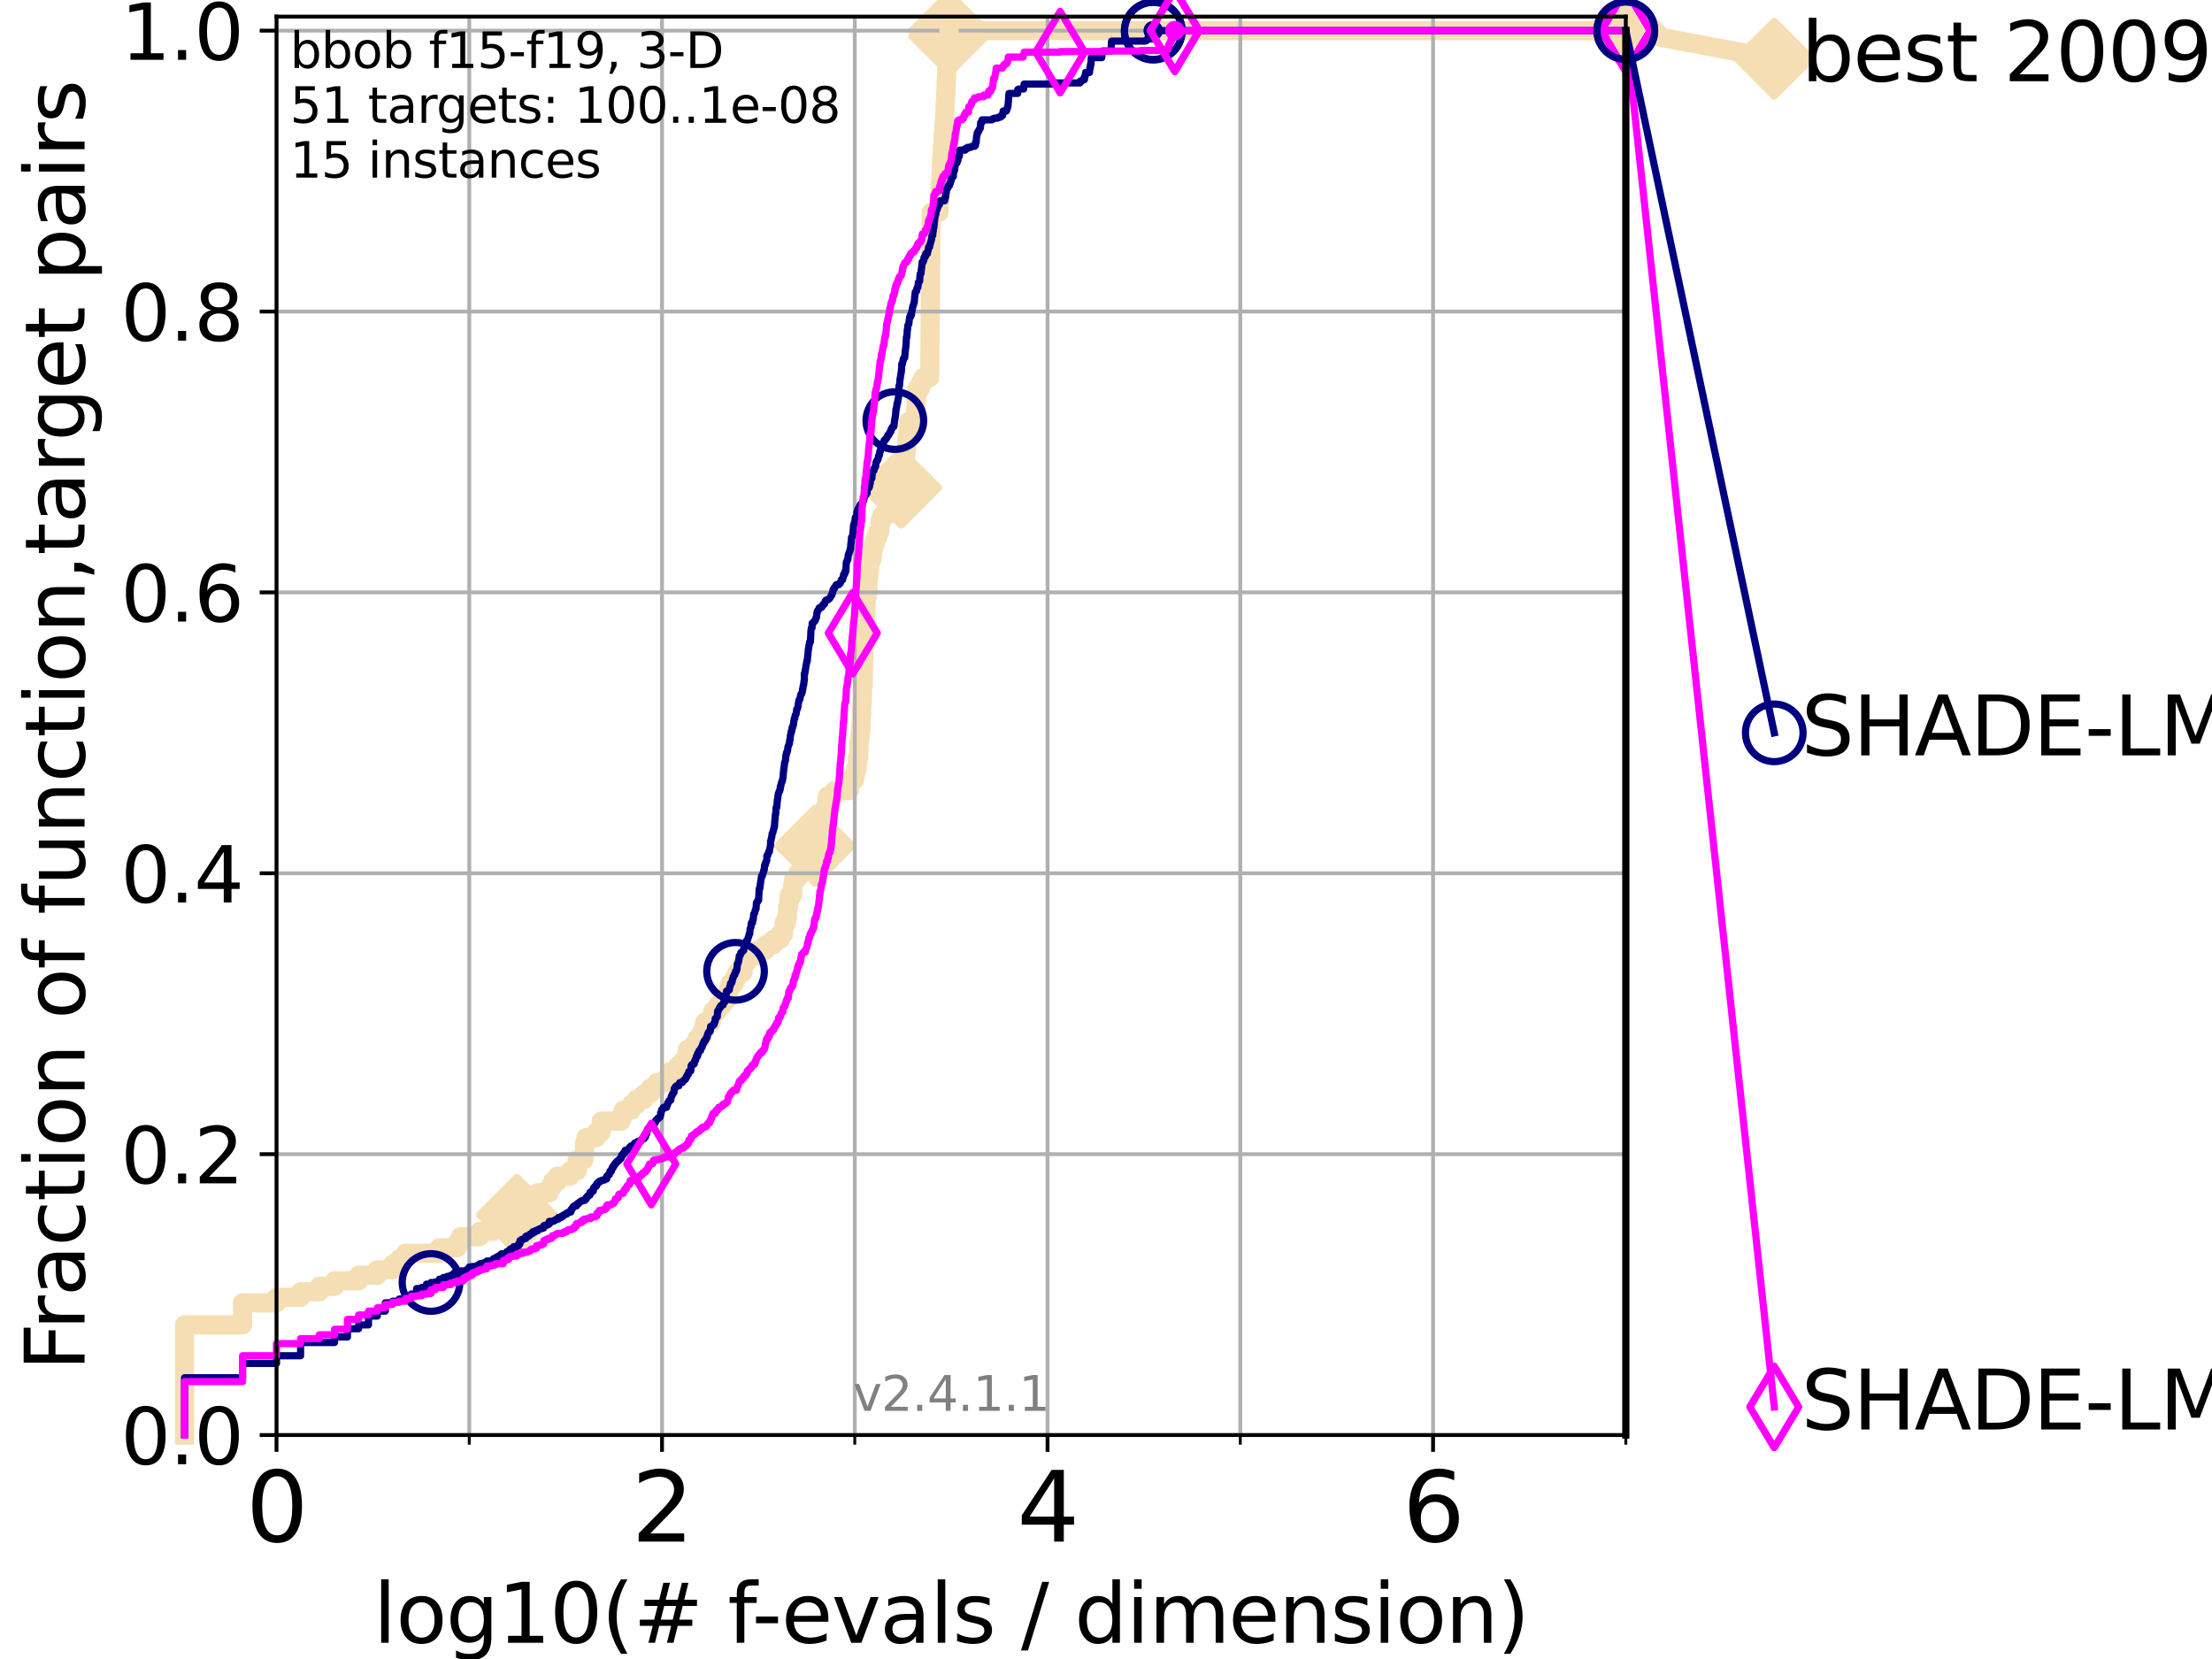 <?xml version="1.0" encoding="utf-8" standalone="no"?>
<!DOCTYPE svg PUBLIC "-//W3C//DTD SVG 1.1//EN"
  "http://www.w3.org/Graphics/SVG/1.1/DTD/svg11.dtd">
<svg height="345.6pt" version="1.1" viewBox="0 0 460.8 345.6" width="460.8pt" xmlns="http://www.w3.org/2000/svg" xmlns:xlink="http://www.w3.org/1999/xlink">
 <defs>
  <style type="text/css">*{stroke-linecap:butt;stroke-linejoin:round;}</style>
 </defs>
 <g id="figure_1">
  <g id="patch_1">
   <path d="M 0 345.6 
L 460.8 345.6 
L 460.8 0 
L 0 0 
z
" style="fill:#ffffff;"/>
  </g>
  <g id="axes_1">
   <g id="patch_2">
    <path d="M 57.6 298.944 
L 338.688 298.944 
L 338.688 3.456 
L 57.6 3.456 
z
" style="fill:#ffffff;"/>
   </g>
   <g id="line2d_1">
    <path d="M 38.441 298.944 
L 38.441 275.998 
L 50.529 275.998 
L 50.529 271.409 
L 57.6 271.409 
L 57.6 270.261 
L 62.617 270.261 
L 62.617 269.114 
L 66.508 269.114 
L 66.508 267.967 
L 69.688 267.967 
L 69.688 266.82 
L 74.705 266.82 
L 74.705 265.672 
L 78.596 265.672 
L 78.596 264.525 
L 81.776 264.525 
L 81.776 263.378 
L 83.172 263.378 
L 83.172 262.23 
L 84.464 262.23 
L 84.464 261.083 
L 91.535 261.083 
L 91.535 259.936 
L 95.26 259.936 
L 95.26 258.788 
L 95.918 258.788 
L 95.918 257.641 
L 99.938 257.641 
L 99.938 256.494 
L 102.772 256.494 
L 102.772 255.346 
L 103.203 255.346 
L 103.203 254.199 
L 107.68 254.199 
L 107.68 253.052 
L 108.64 253.052 
L 108.64 251.905 
L 110.694 251.905 
L 110.694 250.757 
L 112.026 250.757 
L 112.026 248.463 
L 114.419 248.463 
L 114.419 247.315 
L 115.077 247.315 
L 115.077 246.168 
L 116.122 246.168 
L 116.122 245.021 
L 118.752 245.021 
L 118.752 243.873 
L 120.255 243.873 
L 120.255 241.579 
L 121.638 241.579 
L 121.638 240.432 
L 121.785 240.432 
L 121.785 238.137 
L 122.076 238.137 
L 122.076 236.99 
L 124.242 236.99 
L 124.242 235.842 
L 125.232 235.842 
L 125.232 233.548 
L 129.386 233.548 
L 129.386 232.4 
L 129.853 232.4 
L 129.853 231.253 
L 131.524 231.253 
L 131.524 230.106 
L 132.581 230.106 
L 132.581 228.958 
L 134.236 228.958 
L 134.236 227.811 
L 135.482 227.811 
L 135.482 226.664 
L 136.832 226.664 
L 136.832 225.517 
L 138.982 225.517 
L 138.982 224.369 
L 139.573 224.369 
L 139.573 223.222 
L 141.139 223.222 
L 141.139 222.075 
L 142.307 222.075 
L 142.307 220.927 
L 143.015 220.927 
L 143.015 219.78 
L 143.187 219.78 
L 143.187 218.633 
L 144.63 218.633 
L 144.63 217.485 
L 145.213 217.485 
L 145.213 216.338 
L 146.107 216.338 
L 146.107 215.191 
L 146.503 215.191 
L 146.503 214.044 
L 146.819 214.044 
L 146.819 212.896 
L 148.194 212.896 
L 148.194 211.749 
L 148.481 211.749 
L 148.481 210.602 
L 149.468 210.602 
L 149.468 209.454 
L 150.458 209.454 
L 150.458 208.307 
L 151.422 208.307 
L 151.422 207.16 
L 151.766 207.16 
L 151.766 206.012 
L 152.079 206.012 
L 152.079 204.865 
L 152.984 204.865 
L 152.984 203.718 
L 153.538 203.718 
L 153.538 202.571 
L 154.774 202.571 
L 154.841 200.276 
L 155.721 200.276 
L 155.721 199.129 
L 157.735 199.129 
L 157.735 197.981 
L 159.457 197.981 
L 159.457 196.834 
L 161.1 196.834 
L 161.1 195.687 
L 162.517 195.687 
L 162.517 194.539 
L 163.226 194.539 
L 163.335 192.245 
L 163.841 192.245 
L 163.841 191.097 
L 164.05 191.097 
L 164.076 188.803 
L 164.308 188.803 
L 164.308 187.656 
L 164.423 187.656 
L 164.423 186.508 
L 165.096 186.508 
L 165.157 184.214 
L 165.363 184.214 
L 165.363 183.066 
L 166.152 183.066 
L 166.152 181.919 
L 167.299 181.919 
L 167.299 180.772 
L 167.598 180.772 
L 167.598 179.624 
L 168.776 179.624 
L 168.776 178.477 
L 169.226 178.477 
L 169.226 177.33 
L 169.398 177.33 
L 169.398 176.183 
L 169.767 176.183 
L 169.767 175.035 
L 170.238 175.035 
L 170.238 173.888 
L 170.455 173.888 
L 170.455 172.741 
L 170.598 172.741 
L 170.598 171.593 
L 171.177 171.593 
L 171.177 170.446 
L 171.688 170.446 
L 171.688 169.299 
L 171.879 169.299 
L 171.879 168.151 
L 172.265 168.151 
L 172.337 165.857 
L 173.785 165.857 
L 173.785 164.709 
L 176.913 164.709 
L 176.969 162.415 
L 178.066 162.415 
L 178.066 161.268 
L 178.24 161.268 
L 178.24 160.12 
L 178.548 160.12 
L 178.644 157.826 
L 178.889 157.826 
L 178.961 154.384 
L 179.093 154.384 
L 179.093 153.236 
L 179.214 153.236 
L 179.214 152.089 
L 179.344 152.089 
L 179.43 148.647 
L 179.494 148.647 
L 179.521 146.353 
L 179.622 146.353 
L 179.697 142.911 
L 179.813 142.911 
L 179.907 137.174 
L 179.97 137.174 
L 180.048 134.88 
L 180.115 134.88 
L 180.203 130.29 
L 180.264 130.29 
L 180.326 127.996 
L 180.387 127.996 
L 180.417 124.554 
L 180.599 124.554 
L 180.599 123.407 
L 180.765 123.407 
L 180.869 119.965 
L 180.997 119.965 
L 180.997 118.817 
L 181.115 118.817 
L 181.197 116.523 
L 181.658 116.523 
L 181.658 115.375 
L 181.775 115.375 
L 181.775 114.228 
L 182.032 114.228 
L 182.032 113.081 
L 182.385 113.081 
L 182.385 111.934 
L 182.833 111.934 
L 182.833 110.786 
L 183.244 110.786 
L 183.339 108.492 
L 183.725 108.492 
L 183.725 107.344 
L 184.734 107.344 
L 184.734 106.197 
L 186.036 106.197 
L 186.036 105.05 
L 187.317 105.05 
L 187.317 103.902 
L 187.47 103.902 
L 187.47 102.755 
L 187.632 102.755 
L 187.732 100.461 
L 187.762 100.461 
L 187.762 99.313 
L 187.974 99.313 
L 187.974 98.166 
L 188.278 98.166 
L 188.278 97.019 
L 188.417 97.019 
L 188.417 95.871 
L 188.573 95.871 
L 188.573 94.724 
L 188.722 94.724 
L 188.722 93.577 
L 188.842 93.577 
L 188.926 91.282 
L 189.063 91.282 
L 189.162 88.987 
L 189.248 88.987 
L 189.248 87.84 
L 190.667 87.84 
L 190.715 85.546 
L 190.782 85.546 
L 190.872 83.251 
L 190.964 83.251 
L 191.016 80.956 
L 191.702 80.956 
L 191.702 79.809 
L 192.244 79.809 
L 192.244 78.662 
L 193.684 78.662 
L 193.79 64.894 
L 193.802 64.894 
L 193.908 49.979 
L 193.92 49.979 
L 194.004 44.243 
L 195.593 44.243 
L 195.693 41.948 
L 195.775 41.948 
L 195.88 38.506 
L 195.943 38.506 
L 196.026 36.212 
L 196.082 36.212 
L 196.189 32.77 
L 196.265 32.77 
L 196.314 30.475 
L 196.408 30.475 
L 196.509 28.18 
L 196.586 28.18 
L 196.626 25.886 
L 196.704 25.886 
L 196.808 23.591 
L 196.837 23.591 
L 196.897 21.297 
L 196.95 21.297 
L 197.05 19.002 
L 197.062 19.002 
L 197.13 16.707 
L 197.179 16.707 
L 197.227 14.413 
L 197.293 14.413 
L 197.393 10.971 
L 197.472 10.971 
L 197.574 8.676 
L 197.614 8.676 
L 197.707 6.382 
L 338.688 6.382 
L 338.688 6.382 
" style="fill:none;stroke:#f5deb3;stroke-linecap:square;stroke-width:4;"/>
   </g>
   <g id="line2d_2">
    <defs>
     <path d="M 0 7.778 
L 7.778 0 
L 0 -7.778 
L -7.778 0 
z
" id="m16e6688e96" style="stroke:#f5deb3;stroke-linejoin:miter;stroke-width:1.5;"/>
    </defs>
    <g>
     <use style="fill:#f5deb3;stroke:#f5deb3;stroke-linejoin:miter;stroke-width:1.5;" x="107.68" xlink:href="#m16e6688e96" y="253.052"/>
     <use style="fill:#f5deb3;stroke:#f5deb3;stroke-linejoin:miter;stroke-width:1.5;" x="169.767" xlink:href="#m16e6688e96" y="176.183"/>
     <use style="fill:#f5deb3;stroke:#f5deb3;stroke-linejoin:miter;stroke-width:1.5;" x="187.732" xlink:href="#m16e6688e96" y="101.608"/>
     <use style="fill:#f5deb3;stroke:#f5deb3;stroke-linejoin:miter;stroke-width:1.5;" x="197.707" xlink:href="#m16e6688e96" y="7.529"/>
     <use style="fill:#f5deb3;stroke:#f5deb3;stroke-linejoin:miter;stroke-width:1.5;" x="197.707" xlink:href="#m16e6688e96" y="6.382"/>
     <use style="fill:#f5deb3;stroke:#f5deb3;stroke-linejoin:miter;stroke-width:1.5;" x="338.688" xlink:href="#m16e6688e96" y="6.382"/>
    </g>
   </g>
   <g id="line2d_3">
    <path style="fill:none;stroke:#f5deb3;stroke-linecap:square;stroke-width:4;"/>
    <g/>
   </g>
   <g id="line2d_4">
    <path d="M 338.688 6.382 
L 369.608 12.233 
" style="fill:none;stroke:#f5deb3;stroke-linecap:square;stroke-width:4;"/>
    <g>
     <use style="fill:#f5deb3;stroke:#f5deb3;stroke-linejoin:miter;stroke-width:1.5;" x="338.688" xlink:href="#m16e6688e96" y="6.382"/>
     <use style="fill:#f5deb3;stroke:#f5deb3;stroke-linejoin:miter;stroke-width:1.5;" x="369.608" xlink:href="#m16e6688e96" y="12.233"/>
    </g>
   </g>
   <g id="matplotlib.axis_1">
    <g id="xtick_1">
     <g id="line2d_5">
      <path clip-path="url(#p0fbacb03aa)" d="M 57.6 298.944 
L 57.6 3.456 
" style="fill:none;stroke:#b0b0b0;stroke-linecap:square;stroke-width:0.8;"/>
     </g>
     <g id="line2d_6">
      <defs>
       <path d="M 0 0 
L 0 3.5 
" id="md0006160ab" style="stroke:#000000;stroke-width:0.8;"/>
      </defs>
      <g>
       <use style="stroke:#000000;stroke-width:0.8;" x="57.6" xlink:href="#md0006160ab" y="298.944"/>
      </g>
     </g>
     <g id="text_1">
      <!-- 0 -->
      <g transform="translate(51.237 321.141)scale(0.2 -0.2)">
       <defs>
        <path d="M 2034 4250 
Q 1547 4250 1301 3770 
Q 1056 3291 1056 2328 
Q 1056 1369 1301 889 
Q 1547 409 2034 409 
Q 2525 409 2770 889 
Q 3016 1369 3016 2328 
Q 3016 3291 2770 3770 
Q 2525 4250 2034 4250 
z
M 2034 4750 
Q 2819 4750 3233 4129 
Q 3647 3509 3647 2328 
Q 3647 1150 3233 529 
Q 2819 -91 2034 -91 
Q 1250 -91 836 529 
Q 422 1150 422 2328 
Q 422 3509 836 4129 
Q 1250 4750 2034 4750 
z
" id="DejaVuSans-30" transform="scale(0.016)"/>
       </defs>
       <use xlink:href="#DejaVuSans-30"/>
      </g>
     </g>
    </g>
    <g id="xtick_2">
     <g id="line2d_7">
      <path clip-path="url(#p0fbacb03aa)" d="M 137.911 298.944 
L 137.911 3.456 
" style="fill:none;stroke:#b0b0b0;stroke-linecap:square;stroke-width:0.8;"/>
     </g>
     <g id="line2d_8">
      <g>
       <use style="stroke:#000000;stroke-width:0.8;" x="137.911" xlink:href="#md0006160ab" y="298.944"/>
      </g>
     </g>
     <g id="text_2">
      <!-- 2 -->
      <g transform="translate(131.548 321.141)scale(0.2 -0.2)">
       <defs>
        <path d="M 1228 531 
L 3431 531 
L 3431 0 
L 469 0 
L 469 531 
Q 828 903 1448 1529 
Q 2069 2156 2228 2338 
Q 2531 2678 2651 2914 
Q 2772 3150 2772 3378 
Q 2772 3750 2511 3984 
Q 2250 4219 1831 4219 
Q 1534 4219 1204 4116 
Q 875 4013 500 3803 
L 500 4441 
Q 881 4594 1212 4672 
Q 1544 4750 1819 4750 
Q 2544 4750 2975 4387 
Q 3406 4025 3406 3419 
Q 3406 3131 3298 2873 
Q 3191 2616 2906 2266 
Q 2828 2175 2409 1742 
Q 1991 1309 1228 531 
z
" id="DejaVuSans-32" transform="scale(0.016)"/>
       </defs>
       <use xlink:href="#DejaVuSans-32"/>
      </g>
     </g>
    </g>
    <g id="xtick_3">
     <g id="line2d_9">
      <path clip-path="url(#p0fbacb03aa)" d="M 218.222 298.944 
L 218.222 3.456 
" style="fill:none;stroke:#b0b0b0;stroke-linecap:square;stroke-width:0.8;"/>
     </g>
     <g id="line2d_10">
      <g>
       <use style="stroke:#000000;stroke-width:0.8;" x="218.222" xlink:href="#md0006160ab" y="298.944"/>
      </g>
     </g>
     <g id="text_3">
      <!-- 4 -->
      <g transform="translate(211.859 321.141)scale(0.2 -0.2)">
       <defs>
        <path d="M 2419 4116 
L 825 1625 
L 2419 1625 
L 2419 4116 
z
M 2253 4666 
L 3047 4666 
L 3047 1625 
L 3713 1625 
L 3713 1100 
L 3047 1100 
L 3047 0 
L 2419 0 
L 2419 1100 
L 313 1100 
L 313 1709 
L 2253 4666 
z
" id="DejaVuSans-34" transform="scale(0.016)"/>
       </defs>
       <use xlink:href="#DejaVuSans-34"/>
      </g>
     </g>
    </g>
    <g id="xtick_4">
     <g id="line2d_11">
      <path clip-path="url(#p0fbacb03aa)" d="M 298.533 298.944 
L 298.533 3.456 
" style="fill:none;stroke:#b0b0b0;stroke-linecap:square;stroke-width:0.8;"/>
     </g>
     <g id="line2d_12">
      <g>
       <use style="stroke:#000000;stroke-width:0.8;" x="298.533" xlink:href="#md0006160ab" y="298.944"/>
      </g>
     </g>
     <g id="text_4">
      <!-- 6 -->
      <g transform="translate(292.17 321.141)scale(0.2 -0.2)">
       <defs>
        <path d="M 2113 2584 
Q 1688 2584 1439 2293 
Q 1191 2003 1191 1497 
Q 1191 994 1439 701 
Q 1688 409 2113 409 
Q 2538 409 2786 701 
Q 3034 994 3034 1497 
Q 3034 2003 2786 2293 
Q 2538 2584 2113 2584 
z
M 3366 4563 
L 3366 3988 
Q 3128 4100 2886 4159 
Q 2644 4219 2406 4219 
Q 1781 4219 1451 3797 
Q 1122 3375 1075 2522 
Q 1259 2794 1537 2939 
Q 1816 3084 2150 3084 
Q 2853 3084 3261 2657 
Q 3669 2231 3669 1497 
Q 3669 778 3244 343 
Q 2819 -91 2113 -91 
Q 1303 -91 875 529 
Q 447 1150 447 2328 
Q 447 3434 972 4092 
Q 1497 4750 2381 4750 
Q 2619 4750 2861 4703 
Q 3103 4656 3366 4563 
z
" id="DejaVuSans-36" transform="scale(0.016)"/>
       </defs>
       <use xlink:href="#DejaVuSans-36"/>
      </g>
     </g>
    </g>
    <g id="xtick_5">
     <g id="line2d_13">
      <path clip-path="url(#p0fbacb03aa)" d="M 97.755 298.944 
L 97.755 3.456 
" style="fill:none;stroke:#b0b0b0;stroke-linecap:square;stroke-width:0.8;"/>
     </g>
     <g id="line2d_14">
      <defs>
       <path d="M 0 0 
L 0 2 
" id="m3d38f7b44a" style="stroke:#000000;stroke-width:0.6;"/>
      </defs>
      <g>
       <use style="stroke:#000000;stroke-width:0.6;" x="97.755" xlink:href="#m3d38f7b44a" y="298.944"/>
      </g>
     </g>
    </g>
    <g id="xtick_6">
     <g id="line2d_15">
      <path clip-path="url(#p0fbacb03aa)" d="M 178.066 298.944 
L 178.066 3.456 
" style="fill:none;stroke:#b0b0b0;stroke-linecap:square;stroke-width:0.8;"/>
     </g>
     <g id="line2d_16">
      <g>
       <use style="stroke:#000000;stroke-width:0.6;" x="178.066" xlink:href="#m3d38f7b44a" y="298.944"/>
      </g>
     </g>
    </g>
    <g id="xtick_7">
     <g id="line2d_17">
      <path clip-path="url(#p0fbacb03aa)" d="M 258.377 298.944 
L 258.377 3.456 
" style="fill:none;stroke:#b0b0b0;stroke-linecap:square;stroke-width:0.8;"/>
     </g>
     <g id="line2d_18">
      <g>
       <use style="stroke:#000000;stroke-width:0.6;" x="258.377" xlink:href="#m3d38f7b44a" y="298.944"/>
      </g>
     </g>
    </g>
    <g id="xtick_8">
     <g id="line2d_19">
      <path clip-path="url(#p0fbacb03aa)" d="M 338.688 298.944 
L 338.688 3.456 
" style="fill:none;stroke:#b0b0b0;stroke-linecap:square;stroke-width:0.8;"/>
     </g>
     <g id="line2d_20">
      <g>
       <use style="stroke:#000000;stroke-width:0.6;" x="338.688" xlink:href="#m3d38f7b44a" y="298.944"/>
      </g>
     </g>
    </g>
    <g id="text_5">
     <!-- log10(# f-evals / dimension) -->
     <g transform="translate(77.764 342.218)scale(0.17 -0.17)">
      <defs>
       <path d="M 603 4863 
L 1178 4863 
L 1178 0 
L 603 0 
L 603 4863 
z
" id="DejaVuSans-6c" transform="scale(0.016)"/>
       <path d="M 1959 3097 
Q 1497 3097 1228 2736 
Q 959 2375 959 1747 
Q 959 1119 1226 758 
Q 1494 397 1959 397 
Q 2419 397 2687 759 
Q 2956 1122 2956 1747 
Q 2956 2369 2687 2733 
Q 2419 3097 1959 3097 
z
M 1959 3584 
Q 2709 3584 3137 3096 
Q 3566 2609 3566 1747 
Q 3566 888 3137 398 
Q 2709 -91 1959 -91 
Q 1206 -91 779 398 
Q 353 888 353 1747 
Q 353 2609 779 3096 
Q 1206 3584 1959 3584 
z
" id="DejaVuSans-6f" transform="scale(0.016)"/>
       <path d="M 2906 1791 
Q 2906 2416 2648 2759 
Q 2391 3103 1925 3103 
Q 1463 3103 1205 2759 
Q 947 2416 947 1791 
Q 947 1169 1205 825 
Q 1463 481 1925 481 
Q 2391 481 2648 825 
Q 2906 1169 2906 1791 
z
M 3481 434 
Q 3481 -459 3084 -895 
Q 2688 -1331 1869 -1331 
Q 1566 -1331 1297 -1286 
Q 1028 -1241 775 -1147 
L 775 -588 
Q 1028 -725 1275 -790 
Q 1522 -856 1778 -856 
Q 2344 -856 2625 -561 
Q 2906 -266 2906 331 
L 2906 616 
Q 2728 306 2450 153 
Q 2172 0 1784 0 
Q 1141 0 747 490 
Q 353 981 353 1791 
Q 353 2603 747 3093 
Q 1141 3584 1784 3584 
Q 2172 3584 2450 3431 
Q 2728 3278 2906 2969 
L 2906 3500 
L 3481 3500 
L 3481 434 
z
" id="DejaVuSans-67" transform="scale(0.016)"/>
       <path d="M 794 531 
L 1825 531 
L 1825 4091 
L 703 3866 
L 703 4441 
L 1819 4666 
L 2450 4666 
L 2450 531 
L 3481 531 
L 3481 0 
L 794 0 
L 794 531 
z
" id="DejaVuSans-31" transform="scale(0.016)"/>
       <path d="M 1984 4856 
Q 1566 4138 1362 3434 
Q 1159 2731 1159 2009 
Q 1159 1288 1364 580 
Q 1569 -128 1984 -844 
L 1484 -844 
Q 1016 -109 783 600 
Q 550 1309 550 2009 
Q 550 2706 781 3412 
Q 1013 4119 1484 4856 
L 1984 4856 
z
" id="DejaVuSans-28" transform="scale(0.016)"/>
       <path d="M 3272 2816 
L 2363 2816 
L 2100 1772 
L 3016 1772 
L 3272 2816 
z
M 2803 4594 
L 2478 3297 
L 3391 3297 
L 3719 4594 
L 4219 4594 
L 3897 3297 
L 4872 3297 
L 4872 2816 
L 3775 2816 
L 3519 1772 
L 4513 1772 
L 4513 1294 
L 3397 1294 
L 3072 0 
L 2572 0 
L 2894 1294 
L 1978 1294 
L 1656 0 
L 1153 0 
L 1478 1294 
L 494 1294 
L 494 1772 
L 1594 1772 
L 1856 2816 
L 850 2816 
L 850 3297 
L 1978 3297 
L 2297 4594 
L 2803 4594 
z
" id="DejaVuSans-23" transform="scale(0.016)"/>
       <path id="DejaVuSans-20" transform="scale(0.016)"/>
       <path d="M 2375 4863 
L 2375 4384 
L 1825 4384 
Q 1516 4384 1395 4259 
Q 1275 4134 1275 3809 
L 1275 3500 
L 2222 3500 
L 2222 3053 
L 1275 3053 
L 1275 0 
L 697 0 
L 697 3053 
L 147 3053 
L 147 3500 
L 697 3500 
L 697 3744 
Q 697 4328 969 4595 
Q 1241 4863 1831 4863 
L 2375 4863 
z
" id="DejaVuSans-66" transform="scale(0.016)"/>
       <path d="M 313 2009 
L 1997 2009 
L 1997 1497 
L 313 1497 
L 313 2009 
z
" id="DejaVuSans-2d" transform="scale(0.016)"/>
       <path d="M 3597 1894 
L 3597 1613 
L 953 1613 
Q 991 1019 1311 708 
Q 1631 397 2203 397 
Q 2534 397 2845 478 
Q 3156 559 3463 722 
L 3463 178 
Q 3153 47 2828 -22 
Q 2503 -91 2169 -91 
Q 1331 -91 842 396 
Q 353 884 353 1716 
Q 353 2575 817 3079 
Q 1281 3584 2069 3584 
Q 2775 3584 3186 3129 
Q 3597 2675 3597 1894 
z
M 3022 2063 
Q 3016 2534 2758 2815 
Q 2500 3097 2075 3097 
Q 1594 3097 1305 2825 
Q 1016 2553 972 2059 
L 3022 2063 
z
" id="DejaVuSans-65" transform="scale(0.016)"/>
       <path d="M 191 3500 
L 800 3500 
L 1894 563 
L 2988 3500 
L 3597 3500 
L 2284 0 
L 1503 0 
L 191 3500 
z
" id="DejaVuSans-76" transform="scale(0.016)"/>
       <path d="M 2194 1759 
Q 1497 1759 1228 1600 
Q 959 1441 959 1056 
Q 959 750 1161 570 
Q 1363 391 1709 391 
Q 2188 391 2477 730 
Q 2766 1069 2766 1631 
L 2766 1759 
L 2194 1759 
z
M 3341 1997 
L 3341 0 
L 2766 0 
L 2766 531 
Q 2569 213 2275 61 
Q 1981 -91 1556 -91 
Q 1019 -91 701 211 
Q 384 513 384 1019 
Q 384 1609 779 1909 
Q 1175 2209 1959 2209 
L 2766 2209 
L 2766 2266 
Q 2766 2663 2505 2880 
Q 2244 3097 1772 3097 
Q 1472 3097 1187 3025 
Q 903 2953 641 2809 
L 641 3341 
Q 956 3463 1253 3523 
Q 1550 3584 1831 3584 
Q 2591 3584 2966 3190 
Q 3341 2797 3341 1997 
z
" id="DejaVuSans-61" transform="scale(0.016)"/>
       <path d="M 2834 3397 
L 2834 2853 
Q 2591 2978 2328 3040 
Q 2066 3103 1784 3103 
Q 1356 3103 1142 2972 
Q 928 2841 928 2578 
Q 928 2378 1081 2264 
Q 1234 2150 1697 2047 
L 1894 2003 
Q 2506 1872 2764 1633 
Q 3022 1394 3022 966 
Q 3022 478 2636 193 
Q 2250 -91 1575 -91 
Q 1294 -91 989 -36 
Q 684 19 347 128 
L 347 722 
Q 666 556 975 473 
Q 1284 391 1588 391 
Q 1994 391 2212 530 
Q 2431 669 2431 922 
Q 2431 1156 2273 1281 
Q 2116 1406 1581 1522 
L 1381 1569 
Q 847 1681 609 1914 
Q 372 2147 372 2553 
Q 372 3047 722 3315 
Q 1072 3584 1716 3584 
Q 2034 3584 2315 3537 
Q 2597 3491 2834 3397 
z
" id="DejaVuSans-73" transform="scale(0.016)"/>
       <path d="M 1625 4666 
L 2156 4666 
L 531 -594 
L 0 -594 
L 1625 4666 
z
" id="DejaVuSans-2f" transform="scale(0.016)"/>
       <path d="M 2906 2969 
L 2906 4863 
L 3481 4863 
L 3481 0 
L 2906 0 
L 2906 525 
Q 2725 213 2448 61 
Q 2172 -91 1784 -91 
Q 1150 -91 751 415 
Q 353 922 353 1747 
Q 353 2572 751 3078 
Q 1150 3584 1784 3584 
Q 2172 3584 2448 3432 
Q 2725 3281 2906 2969 
z
M 947 1747 
Q 947 1113 1208 752 
Q 1469 391 1925 391 
Q 2381 391 2643 752 
Q 2906 1113 2906 1747 
Q 2906 2381 2643 2742 
Q 2381 3103 1925 3103 
Q 1469 3103 1208 2742 
Q 947 2381 947 1747 
z
" id="DejaVuSans-64" transform="scale(0.016)"/>
       <path d="M 603 3500 
L 1178 3500 
L 1178 0 
L 603 0 
L 603 3500 
z
M 603 4863 
L 1178 4863 
L 1178 4134 
L 603 4134 
L 603 4863 
z
" id="DejaVuSans-69" transform="scale(0.016)"/>
       <path d="M 3328 2828 
Q 3544 3216 3844 3400 
Q 4144 3584 4550 3584 
Q 5097 3584 5394 3201 
Q 5691 2819 5691 2113 
L 5691 0 
L 5113 0 
L 5113 2094 
Q 5113 2597 4934 2840 
Q 4756 3084 4391 3084 
Q 3944 3084 3684 2787 
Q 3425 2491 3425 1978 
L 3425 0 
L 2847 0 
L 2847 2094 
Q 2847 2600 2669 2842 
Q 2491 3084 2119 3084 
Q 1678 3084 1418 2786 
Q 1159 2488 1159 1978 
L 1159 0 
L 581 0 
L 581 3500 
L 1159 3500 
L 1159 2956 
Q 1356 3278 1631 3431 
Q 1906 3584 2284 3584 
Q 2666 3584 2933 3390 
Q 3200 3197 3328 2828 
z
" id="DejaVuSans-6d" transform="scale(0.016)"/>
       <path d="M 3513 2113 
L 3513 0 
L 2938 0 
L 2938 2094 
Q 2938 2591 2744 2837 
Q 2550 3084 2163 3084 
Q 1697 3084 1428 2787 
Q 1159 2491 1159 1978 
L 1159 0 
L 581 0 
L 581 3500 
L 1159 3500 
L 1159 2956 
Q 1366 3272 1645 3428 
Q 1925 3584 2291 3584 
Q 2894 3584 3203 3211 
Q 3513 2838 3513 2113 
z
" id="DejaVuSans-6e" transform="scale(0.016)"/>
       <path d="M 513 4856 
L 1013 4856 
Q 1481 4119 1714 3412 
Q 1947 2706 1947 2009 
Q 1947 1309 1714 600 
Q 1481 -109 1013 -844 
L 513 -844 
Q 928 -128 1133 580 
Q 1338 1288 1338 2009 
Q 1338 2731 1133 3434 
Q 928 4138 513 4856 
z
" id="DejaVuSans-29" transform="scale(0.016)"/>
      </defs>
      <use xlink:href="#DejaVuSans-6c"/>
      <use x="27.783" xlink:href="#DejaVuSans-6f"/>
      <use x="88.965" xlink:href="#DejaVuSans-67"/>
      <use x="152.441" xlink:href="#DejaVuSans-31"/>
      <use x="216.064" xlink:href="#DejaVuSans-30"/>
      <use x="279.688" xlink:href="#DejaVuSans-28"/>
      <use x="318.701" xlink:href="#DejaVuSans-23"/>
      <use x="402.49" xlink:href="#DejaVuSans-20"/>
      <use x="434.277" xlink:href="#DejaVuSans-66"/>
      <use x="463.982" xlink:href="#DejaVuSans-2d"/>
      <use x="500.066" xlink:href="#DejaVuSans-65"/>
      <use x="561.59" xlink:href="#DejaVuSans-76"/>
      <use x="620.77" xlink:href="#DejaVuSans-61"/>
      <use x="682.049" xlink:href="#DejaVuSans-6c"/>
      <use x="709.832" xlink:href="#DejaVuSans-73"/>
      <use x="761.932" xlink:href="#DejaVuSans-20"/>
      <use x="793.719" xlink:href="#DejaVuSans-2f"/>
      <use x="827.41" xlink:href="#DejaVuSans-20"/>
      <use x="859.197" xlink:href="#DejaVuSans-64"/>
      <use x="922.674" xlink:href="#DejaVuSans-69"/>
      <use x="950.457" xlink:href="#DejaVuSans-6d"/>
      <use x="1047.869" xlink:href="#DejaVuSans-65"/>
      <use x="1109.393" xlink:href="#DejaVuSans-6e"/>
      <use x="1172.771" xlink:href="#DejaVuSans-73"/>
      <use x="1224.871" xlink:href="#DejaVuSans-69"/>
      <use x="1252.654" xlink:href="#DejaVuSans-6f"/>
      <use x="1313.836" xlink:href="#DejaVuSans-6e"/>
      <use x="1377.215" xlink:href="#DejaVuSans-29"/>
     </g>
    </g>
   </g>
   <g id="matplotlib.axis_2">
    <g id="ytick_1">
     <g id="line2d_21">
      <path clip-path="url(#p0fbacb03aa)" d="M 57.6 298.944 
L 338.688 298.944 
" style="fill:none;stroke:#b0b0b0;stroke-linecap:square;stroke-width:0.8;"/>
     </g>
     <g id="line2d_22">
      <defs>
       <path d="M 0 0 
L -3.5 0 
" id="m72258c62bc" style="stroke:#000000;stroke-width:0.8;"/>
      </defs>
      <g>
       <use style="stroke:#000000;stroke-width:0.8;" x="57.6" xlink:href="#m72258c62bc" y="298.944"/>
      </g>
     </g>
     <g id="text_6">
      <!-- 0.0 -->
      <g transform="translate(25.155 305.023)scale(0.16 -0.16)">
       <defs>
        <path d="M 684 794 
L 1344 794 
L 1344 0 
L 684 0 
L 684 794 
z
" id="DejaVuSans-2e" transform="scale(0.016)"/>
       </defs>
       <use xlink:href="#DejaVuSans-30"/>
       <use x="63.623" xlink:href="#DejaVuSans-2e"/>
       <use x="95.41" xlink:href="#DejaVuSans-30"/>
      </g>
     </g>
    </g>
    <g id="ytick_2">
     <g id="line2d_23">
      <path clip-path="url(#p0fbacb03aa)" d="M 57.6 240.432 
L 338.688 240.432 
" style="fill:none;stroke:#b0b0b0;stroke-linecap:square;stroke-width:0.8;"/>
     </g>
     <g id="line2d_24">
      <g>
       <use style="stroke:#000000;stroke-width:0.8;" x="57.6" xlink:href="#m72258c62bc" y="240.432"/>
      </g>
     </g>
     <g id="text_7">
      <!-- 0.2 -->
      <g transform="translate(25.155 246.51)scale(0.16 -0.16)">
       <use xlink:href="#DejaVuSans-30"/>
       <use x="63.623" xlink:href="#DejaVuSans-2e"/>
       <use x="95.41" xlink:href="#DejaVuSans-32"/>
      </g>
     </g>
    </g>
    <g id="ytick_3">
     <g id="line2d_25">
      <path clip-path="url(#p0fbacb03aa)" d="M 57.6 181.919 
L 338.688 181.919 
" style="fill:none;stroke:#b0b0b0;stroke-linecap:square;stroke-width:0.8;"/>
     </g>
     <g id="line2d_26">
      <g>
       <use style="stroke:#000000;stroke-width:0.8;" x="57.6" xlink:href="#m72258c62bc" y="181.919"/>
      </g>
     </g>
     <g id="text_8">
      <!-- 0.4 -->
      <g transform="translate(25.155 187.998)scale(0.16 -0.16)">
       <use xlink:href="#DejaVuSans-30"/>
       <use x="63.623" xlink:href="#DejaVuSans-2e"/>
       <use x="95.41" xlink:href="#DejaVuSans-34"/>
      </g>
     </g>
    </g>
    <g id="ytick_4">
     <g id="line2d_27">
      <path clip-path="url(#p0fbacb03aa)" d="M 57.6 123.407 
L 338.688 123.407 
" style="fill:none;stroke:#b0b0b0;stroke-linecap:square;stroke-width:0.8;"/>
     </g>
     <g id="line2d_28">
      <g>
       <use style="stroke:#000000;stroke-width:0.8;" x="57.6" xlink:href="#m72258c62bc" y="123.407"/>
      </g>
     </g>
     <g id="text_9">
      <!-- 0.6 -->
      <g transform="translate(25.155 129.485)scale(0.16 -0.16)">
       <use xlink:href="#DejaVuSans-30"/>
       <use x="63.623" xlink:href="#DejaVuSans-2e"/>
       <use x="95.41" xlink:href="#DejaVuSans-36"/>
      </g>
     </g>
    </g>
    <g id="ytick_5">
     <g id="line2d_29">
      <path clip-path="url(#p0fbacb03aa)" d="M 57.6 64.894 
L 338.688 64.894 
" style="fill:none;stroke:#b0b0b0;stroke-linecap:square;stroke-width:0.8;"/>
     </g>
     <g id="line2d_30">
      <g>
       <use style="stroke:#000000;stroke-width:0.8;" x="57.6" xlink:href="#m72258c62bc" y="64.894"/>
      </g>
     </g>
     <g id="text_10">
      <!-- 0.8 -->
      <g transform="translate(25.155 70.973)scale(0.16 -0.16)">
       <defs>
        <path d="M 2034 2216 
Q 1584 2216 1326 1975 
Q 1069 1734 1069 1313 
Q 1069 891 1326 650 
Q 1584 409 2034 409 
Q 2484 409 2743 651 
Q 3003 894 3003 1313 
Q 3003 1734 2745 1975 
Q 2488 2216 2034 2216 
z
M 1403 2484 
Q 997 2584 770 2862 
Q 544 3141 544 3541 
Q 544 4100 942 4425 
Q 1341 4750 2034 4750 
Q 2731 4750 3128 4425 
Q 3525 4100 3525 3541 
Q 3525 3141 3298 2862 
Q 3072 2584 2669 2484 
Q 3125 2378 3379 2068 
Q 3634 1759 3634 1313 
Q 3634 634 3220 271 
Q 2806 -91 2034 -91 
Q 1263 -91 848 271 
Q 434 634 434 1313 
Q 434 1759 690 2068 
Q 947 2378 1403 2484 
z
M 1172 3481 
Q 1172 3119 1398 2916 
Q 1625 2713 2034 2713 
Q 2441 2713 2670 2916 
Q 2900 3119 2900 3481 
Q 2900 3844 2670 4047 
Q 2441 4250 2034 4250 
Q 1625 4250 1398 4047 
Q 1172 3844 1172 3481 
z
" id="DejaVuSans-38" transform="scale(0.016)"/>
       </defs>
       <use xlink:href="#DejaVuSans-30"/>
       <use x="63.623" xlink:href="#DejaVuSans-2e"/>
       <use x="95.41" xlink:href="#DejaVuSans-38"/>
      </g>
     </g>
    </g>
    <g id="ytick_6">
     <g id="line2d_31">
      <path clip-path="url(#p0fbacb03aa)" d="M 57.6 6.382 
L 338.688 6.382 
" style="fill:none;stroke:#b0b0b0;stroke-linecap:square;stroke-width:0.8;"/>
     </g>
     <g id="line2d_32">
      <g>
       <use style="stroke:#000000;stroke-width:0.8;" x="57.6" xlink:href="#m72258c62bc" y="6.382"/>
      </g>
     </g>
     <g id="text_11">
      <!-- 1.0 -->
      <g transform="translate(25.155 12.46)scale(0.16 -0.16)">
       <use xlink:href="#DejaVuSans-31"/>
       <use x="63.623" xlink:href="#DejaVuSans-2e"/>
       <use x="95.41" xlink:href="#DejaVuSans-30"/>
      </g>
     </g>
    </g>
    <g id="text_12">
     <!-- Fraction of function,target pairs -->
     <g transform="translate(17.62 285.585)rotate(-90)scale(0.17 -0.17)">
      <defs>
       <path d="M 628 4666 
L 3309 4666 
L 3309 4134 
L 1259 4134 
L 1259 2759 
L 3109 2759 
L 3109 2228 
L 1259 2228 
L 1259 0 
L 628 0 
L 628 4666 
z
" id="DejaVuSans-46" transform="scale(0.016)"/>
       <path d="M 2631 2963 
Q 2534 3019 2420 3045 
Q 2306 3072 2169 3072 
Q 1681 3072 1420 2755 
Q 1159 2438 1159 1844 
L 1159 0 
L 581 0 
L 581 3500 
L 1159 3500 
L 1159 2956 
Q 1341 3275 1631 3429 
Q 1922 3584 2338 3584 
Q 2397 3584 2469 3576 
Q 2541 3569 2628 3553 
L 2631 2963 
z
" id="DejaVuSans-72" transform="scale(0.016)"/>
       <path d="M 3122 3366 
L 3122 2828 
Q 2878 2963 2633 3030 
Q 2388 3097 2138 3097 
Q 1578 3097 1268 2742 
Q 959 2388 959 1747 
Q 959 1106 1268 751 
Q 1578 397 2138 397 
Q 2388 397 2633 464 
Q 2878 531 3122 666 
L 3122 134 
Q 2881 22 2623 -34 
Q 2366 -91 2075 -91 
Q 1284 -91 818 406 
Q 353 903 353 1747 
Q 353 2603 823 3093 
Q 1294 3584 2113 3584 
Q 2378 3584 2631 3529 
Q 2884 3475 3122 3366 
z
" id="DejaVuSans-63" transform="scale(0.016)"/>
       <path d="M 1172 4494 
L 1172 3500 
L 2356 3500 
L 2356 3053 
L 1172 3053 
L 1172 1153 
Q 1172 725 1289 603 
Q 1406 481 1766 481 
L 2356 481 
L 2356 0 
L 1766 0 
Q 1100 0 847 248 
Q 594 497 594 1153 
L 594 3053 
L 172 3053 
L 172 3500 
L 594 3500 
L 594 4494 
L 1172 4494 
z
" id="DejaVuSans-74" transform="scale(0.016)"/>
       <path d="M 544 1381 
L 544 3500 
L 1119 3500 
L 1119 1403 
Q 1119 906 1312 657 
Q 1506 409 1894 409 
Q 2359 409 2629 706 
Q 2900 1003 2900 1516 
L 2900 3500 
L 3475 3500 
L 3475 0 
L 2900 0 
L 2900 538 
Q 2691 219 2414 64 
Q 2138 -91 1772 -91 
Q 1169 -91 856 284 
Q 544 659 544 1381 
z
M 1991 3584 
L 1991 3584 
z
" id="DejaVuSans-75" transform="scale(0.016)"/>
       <path d="M 750 794 
L 1409 794 
L 1409 256 
L 897 -744 
L 494 -744 
L 750 256 
L 750 794 
z
" id="DejaVuSans-2c" transform="scale(0.016)"/>
       <path d="M 1159 525 
L 1159 -1331 
L 581 -1331 
L 581 3500 
L 1159 3500 
L 1159 2969 
Q 1341 3281 1617 3432 
Q 1894 3584 2278 3584 
Q 2916 3584 3314 3078 
Q 3713 2572 3713 1747 
Q 3713 922 3314 415 
Q 2916 -91 2278 -91 
Q 1894 -91 1617 61 
Q 1341 213 1159 525 
z
M 3116 1747 
Q 3116 2381 2855 2742 
Q 2594 3103 2138 3103 
Q 1681 3103 1420 2742 
Q 1159 2381 1159 1747 
Q 1159 1113 1420 752 
Q 1681 391 2138 391 
Q 2594 391 2855 752 
Q 3116 1113 3116 1747 
z
" id="DejaVuSans-70" transform="scale(0.016)"/>
      </defs>
      <use xlink:href="#DejaVuSans-46"/>
      <use x="50.27" xlink:href="#DejaVuSans-72"/>
      <use x="91.383" xlink:href="#DejaVuSans-61"/>
      <use x="152.662" xlink:href="#DejaVuSans-63"/>
      <use x="207.643" xlink:href="#DejaVuSans-74"/>
      <use x="246.852" xlink:href="#DejaVuSans-69"/>
      <use x="274.635" xlink:href="#DejaVuSans-6f"/>
      <use x="335.816" xlink:href="#DejaVuSans-6e"/>
      <use x="399.195" xlink:href="#DejaVuSans-20"/>
      <use x="430.982" xlink:href="#DejaVuSans-6f"/>
      <use x="492.164" xlink:href="#DejaVuSans-66"/>
      <use x="527.369" xlink:href="#DejaVuSans-20"/>
      <use x="559.156" xlink:href="#DejaVuSans-66"/>
      <use x="594.361" xlink:href="#DejaVuSans-75"/>
      <use x="657.74" xlink:href="#DejaVuSans-6e"/>
      <use x="721.119" xlink:href="#DejaVuSans-63"/>
      <use x="776.1" xlink:href="#DejaVuSans-74"/>
      <use x="815.309" xlink:href="#DejaVuSans-69"/>
      <use x="843.092" xlink:href="#DejaVuSans-6f"/>
      <use x="904.273" xlink:href="#DejaVuSans-6e"/>
      <use x="967.652" xlink:href="#DejaVuSans-2c"/>
      <use x="999.439" xlink:href="#DejaVuSans-74"/>
      <use x="1038.648" xlink:href="#DejaVuSans-61"/>
      <use x="1099.928" xlink:href="#DejaVuSans-72"/>
      <use x="1139.291" xlink:href="#DejaVuSans-67"/>
      <use x="1202.768" xlink:href="#DejaVuSans-65"/>
      <use x="1264.291" xlink:href="#DejaVuSans-74"/>
      <use x="1303.5" xlink:href="#DejaVuSans-20"/>
      <use x="1335.287" xlink:href="#DejaVuSans-70"/>
      <use x="1398.764" xlink:href="#DejaVuSans-61"/>
      <use x="1460.043" xlink:href="#DejaVuSans-69"/>
      <use x="1487.826" xlink:href="#DejaVuSans-72"/>
      <use x="1528.939" xlink:href="#DejaVuSans-73"/>
     </g>
    </g>
   </g>
   <g id="line2d_33">
    <defs>
     <path d="M 0 1.5 
C 0.398 1.5 0.779 1.342 1.061 1.061 
C 1.342 0.779 1.5 0.398 1.5 0 
C 1.5 -0.398 1.342 -0.779 1.061 -1.061 
C 0.779 -1.342 0.398 -1.5 0 -1.5 
C -0.398 -1.5 -0.779 -1.342 -1.061 -1.061 
C -1.342 -0.779 -1.5 -0.398 -1.5 0 
C -1.5 0.398 -1.342 0.779 -1.061 1.061 
C -0.779 1.342 -0.398 1.5 0 1.5 
z
" id="md15b02306f" style="stroke:#f5deb3;"/>
    </defs>
    <g>
     <use style="fill:#f5deb3;stroke:#f5deb3;" x="197.707" xlink:href="#md15b02306f" y="6.382"/>
     <use style="fill:#f5deb3;stroke:#f5deb3;" x="197.707" xlink:href="#md15b02306f" y="6.382"/>
    </g>
   </g>
   <g id="line2d_34">
    <defs>
     <path d="M 0 1.5 
C 0.398 1.5 0.779 1.342 1.061 1.061 
C 1.342 0.779 1.5 0.398 1.5 0 
C 1.5 -0.398 1.342 -0.779 1.061 -1.061 
C 0.779 -1.342 0.398 -1.5 0 -1.5 
C -0.398 -1.5 -0.779 -1.342 -1.061 -1.061 
C -1.342 -0.779 -1.5 -0.398 -1.5 0 
C -1.5 0.398 -1.342 0.779 -1.061 1.061 
C -0.779 1.342 -0.398 1.5 0 1.5 
z
" id="mf841b5d5c2" style="stroke:#000080;"/>
    </defs>
    <g>
     <use style="fill:#000080;stroke:#000080;" x="240.241" xlink:href="#mf841b5d5c2" y="6.382"/>
     <use style="fill:#000080;stroke:#000080;" x="240.241" xlink:href="#mf841b5d5c2" y="6.382"/>
    </g>
   </g>
   <g id="line2d_35">
    <path d="M 38.441 298.944 
L 38.441 287.012 
L 50.529 287.012 
L 50.529 284.029 
L 57.6 284.029 
L 57.6 282.423 
L 62.617 282.423 
L 62.617 279.669 
L 69.688 279.669 
L 69.688 278.522 
L 72.376 278.522 
L 72.376 276.801 
L 74.705 276.801 
L 74.705 275.998 
L 76.759 275.998 
L 76.759 274.162 
L 78.596 274.162 
L 78.596 273.13 
L 80.259 273.13 
L 80.259 271.409 
L 81.776 271.409 
L 81.776 271.065 
L 83.172 271.065 
L 83.172 270.606 
L 84.464 270.606 
L 84.464 270.147 
L 85.667 270.147 
L 85.667 269.573 
L 86.793 269.573 
L 86.793 268.426 
L 87.85 268.426 
L 87.85 268.196 
L 88.847 268.196 
L 88.847 267.508 
L 89.79 267.508 
L 89.79 267.164 
L 90.684 267.164 
L 90.684 267.049 
L 91.535 267.049 
L 91.535 266.475 
L 92.347 266.475 
L 92.347 266.131 
L 93.122 266.131 
L 93.122 265.902 
L 93.864 265.902 
L 93.864 265.672 
L 94.576 265.672 
L 94.576 265.213 
L 95.26 265.213 
L 95.26 264.984 
L 95.918 264.984 
L 95.918 264.754 
L 97.164 264.754 
L 97.164 264.525 
L 97.755 264.525 
L 97.755 263.951 
L 98.327 263.951 
L 98.327 263.837 
L 99.418 263.837 
L 99.418 263.607 
L 99.938 263.607 
L 99.938 263.263 
L 100.444 263.263 
L 100.444 263.148 
L 100.935 263.148 
L 100.935 263.033 
L 101.413 263.033 
L 101.413 262.689 
L 102.331 262.689 
L 102.331 262.574 
L 102.772 262.574 
L 102.772 262.23 
L 103.203 262.23 
L 103.203 262.001 
L 103.623 262.001 
L 103.623 261.771 
L 104.034 261.771 
L 104.034 261.542 
L 104.435 261.542 
L 104.435 261.198 
L 105.21 261.198 
L 105.21 261.083 
L 105.585 261.083 
L 105.585 260.739 
L 105.952 260.739 
L 105.952 260.509 
L 106.312 260.509 
L 106.312 260.165 
L 107.009 260.165 
L 107.009 259.706 
L 107.68 259.706 
L 107.68 259.591 
L 108.006 259.591 
L 108.006 259.133 
L 108.326 259.133 
L 108.326 258.444 
L 108.64 258.444 
L 108.64 258.215 
L 108.949 258.215 
L 108.949 258.1 
L 109.252 258.1 
L 109.252 257.985 
L 109.55 257.985 
L 109.55 257.526 
L 110.132 257.526 
L 110.132 257.297 
L 110.415 257.297 
L 110.415 257.067 
L 110.694 257.067 
L 110.694 256.953 
L 110.969 256.953 
L 110.969 256.609 
L 111.506 256.609 
L 111.506 256.379 
L 112.026 256.379 
L 112.026 256.15 
L 112.281 256.15 
L 112.281 256.035 
L 112.532 256.035 
L 112.532 255.92 
L 113.023 255.92 
L 113.023 255.805 
L 113.264 255.805 
L 113.264 255.346 
L 113.501 255.346 
L 113.501 255.232 
L 113.966 255.232 
L 113.966 255.117 
L 114.194 255.117 
L 114.194 255.002 
L 114.419 255.002 
L 114.419 254.429 
L 115.291 254.429 
L 115.291 254.314 
L 115.502 254.314 
L 115.502 254.199 
L 115.711 254.199 
L 115.711 254.084 
L 115.918 254.084 
L 115.918 253.97 
L 116.323 253.97 
L 116.323 253.626 
L 116.914 253.626 
L 116.914 253.396 
L 117.298 253.396 
L 117.298 253.167 
L 117.486 253.167 
L 117.486 253.052 
L 117.673 253.052 
L 117.673 252.937 
L 118.04 252.937 
L 118.04 252.708 
L 118.221 252.708 
L 118.221 252.593 
L 118.577 252.593 
L 118.577 252.478 
L 118.925 252.478 
L 118.925 252.019 
L 119.097 252.019 
L 119.097 251.79 
L 119.267 251.79 
L 119.267 251.56 
L 119.436 251.56 
L 119.436 251.331 
L 119.603 251.331 
L 119.603 251.216 
L 120.094 251.216 
L 120.094 250.872 
L 120.414 250.872 
L 120.414 250.643 
L 120.572 250.643 
L 120.572 250.528 
L 120.728 250.528 
L 120.728 250.413 
L 120.883 250.413 
L 120.883 250.298 
L 121.037 250.298 
L 121.037 250.184 
L 121.34 250.184 
L 121.34 250.069 
L 121.785 250.069 
L 121.785 249.954 
L 121.931 249.954 
L 121.931 249.839 
L 122.076 249.839 
L 122.076 249.495 
L 122.22 249.495 
L 122.22 249.38 
L 122.362 249.38 
L 122.362 249.151 
L 122.643 249.151 
L 122.643 248.922 
L 122.92 248.922 
L 122.92 248.348 
L 123.193 248.348 
L 123.193 248.233 
L 123.461 248.233 
L 123.461 248.118 
L 123.594 248.118 
L 123.594 247.545 
L 123.725 247.545 
L 123.725 247.43 
L 123.856 247.43 
L 123.856 247.201 
L 123.985 247.201 
L 123.985 247.086 
L 124.242 247.086 
L 124.242 246.742 
L 124.369 246.742 
L 124.369 246.512 
L 124.62 246.512 
L 124.62 246.283 
L 124.744 246.283 
L 124.744 246.168 
L 124.867 246.168 
L 124.867 246.053 
L 125.232 246.053 
L 125.232 245.939 
L 125.471 245.939 
L 125.471 245.824 
L 125.939 245.824 
L 125.939 245.709 
L 126.054 245.709 
L 126.054 245.594 
L 126.395 245.594 
L 126.395 245.021 
L 126.618 245.021 
L 126.729 244.677 
L 126.948 244.677 
L 127.057 243.988 
L 127.379 243.988 
L 127.485 243.3 
L 127.695 243.3 
L 127.695 242.956 
L 127.903 242.956 
L 128.006 242.497 
L 128.21 242.497 
L 128.21 242.267 
L 128.411 242.267 
L 128.511 241.923 
L 128.709 241.923 
L 128.709 241.808 
L 128.905 241.808 
L 128.905 241.579 
L 129.099 241.579 
L 129.195 241.349 
L 129.386 241.349 
L 129.48 240.661 
L 129.761 240.661 
L 129.853 240.202 
L 130.128 240.202 
L 130.219 239.628 
L 130.665 239.628 
L 130.665 239.514 
L 130.927 239.514 
L 130.927 239.284 
L 131.185 239.284 
L 131.185 238.94 
L 131.355 238.94 
L 131.44 238.711 
L 131.774 238.711 
L 131.774 238.596 
L 132.101 238.596 
L 132.182 238.137 
L 132.423 238.137 
L 132.423 238.022 
L 132.66 238.022 
L 132.66 237.907 
L 132.816 237.907 
L 132.816 237.793 
L 133.125 237.793 
L 133.125 237.678 
L 133.578 237.678 
L 133.652 237.449 
L 133.726 237.449 
L 133.8 237.219 
L 134.164 237.219 
L 134.164 236.99 
L 134.379 236.99 
L 134.45 236.645 
L 134.521 236.645 
L 134.591 236.187 
L 134.731 236.187 
L 134.801 235.498 
L 134.87 235.498 
L 134.939 235.154 
L 135.145 235.154 
L 135.145 235.039 
L 135.281 235.039 
L 135.348 234.695 
L 135.549 234.695 
L 135.615 234.466 
L 136.009 234.466 
L 136.009 234.351 
L 136.266 234.351 
L 136.266 233.892 
L 136.52 233.892 
L 136.583 233.433 
L 136.645 233.433 
L 136.645 233.318 
L 136.832 233.318 
L 136.832 233.204 
L 136.955 233.204 
L 137.016 232.974 
L 137.138 232.974 
L 137.138 232.859 
L 137.38 232.859 
L 137.38 232.745 
L 137.499 232.745 
L 137.559 232.4 
L 137.618 232.4 
L 137.618 231.827 
L 137.736 231.827 
L 137.794 231.368 
L 137.853 231.368 
L 137.853 231.138 
L 137.969 231.138 
L 137.969 231.024 
L 138.142 231.024 
L 138.199 230.679 
L 138.872 230.679 
L 138.982 230.221 
L 139.036 230.221 
L 139.091 229.762 
L 139.199 229.762 
L 139.307 229.532 
L 139.36 229.532 
L 139.36 229.303 
L 139.573 229.303 
L 139.573 229.188 
L 139.731 229.188 
L 139.835 228.385 
L 139.939 228.385 
L 140.042 227.926 
L 140.196 227.926 
L 140.298 227.582 
L 140.399 227.582 
L 140.449 226.779 
L 140.599 226.779 
L 140.699 226.434 
L 140.748 226.434 
L 140.748 226.32 
L 140.896 226.32 
L 140.896 226.205 
L 141.426 226.205 
L 141.521 225.631 
L 141.615 225.631 
L 141.615 225.517 
L 142.125 225.517 
L 142.17 225.287 
L 142.307 225.287 
L 142.397 225.058 
L 142.531 225.058 
L 142.531 224.943 
L 142.664 224.943 
L 142.664 224.828 
L 142.797 224.828 
L 142.84 224.599 
L 142.928 224.599 
L 142.971 224.255 
L 143.144 224.255 
L 143.187 223.91 
L 143.273 223.91 
L 143.273 223.796 
L 143.401 223.796 
L 143.486 223.222 
L 143.737 223.222 
L 143.737 223.107 
L 143.903 223.107 
L 143.985 221.96 
L 144.067 221.96 
L 144.148 221.73 
L 144.511 221.73 
L 144.511 221.616 
L 144.63 221.616 
L 144.708 221.042 
L 144.748 221.042 
L 144.787 220.813 
L 144.943 220.813 
L 145.021 220.239 
L 145.098 220.239 
L 145.098 220.01 
L 145.327 220.01 
L 145.327 219.436 
L 145.479 219.436 
L 145.554 219.092 
L 145.629 219.092 
L 145.629 218.862 
L 145.925 218.862 
L 146.035 218.289 
L 146.107 218.289 
L 146.107 218.174 
L 146.252 218.174 
L 146.36 217.6 
L 146.431 217.6 
L 146.467 217.256 
L 146.644 217.256 
L 146.714 216.797 
L 146.924 216.797 
L 146.993 216.453 
L 147.13 216.453 
L 147.165 216.109 
L 147.301 216.109 
L 147.402 215.42 
L 147.47 215.42 
L 147.57 215.076 
L 147.637 215.076 
L 147.637 214.961 
L 147.835 214.961 
L 147.835 214.847 
L 147.967 214.847 
L 148.032 213.814 
L 148.354 213.814 
L 148.45 213.585 
L 148.513 213.585 
L 148.513 213.47 
L 148.733 213.47 
L 148.733 213.126 
L 148.858 213.126 
L 148.92 212.782 
L 148.982 212.782 
L 148.982 212.208 
L 149.104 212.208 
L 149.104 212.093 
L 149.226 212.093 
L 149.287 211.864 
L 149.408 211.864 
L 149.498 210.602 
L 149.647 210.602 
L 149.735 210.257 
L 149.765 210.257 
L 149.824 210.028 
L 149.882 210.028 
L 149.882 209.913 
L 150.057 209.913 
L 150.144 209.569 
L 150.172 209.569 
L 150.172 209.454 
L 150.401 209.454 
L 150.401 209.34 
L 150.655 209.34 
L 150.739 208.995 
L 150.766 208.995 
L 150.794 208.651 
L 151.07 208.651 
L 151.179 207.848 
L 151.206 207.848 
L 151.314 206.701 
L 151.341 206.701 
L 151.341 206.471 
L 151.528 206.471 
L 151.528 206.357 
L 151.766 206.357 
L 151.766 206.242 
L 151.923 206.242 
L 152.001 205.554 
L 152.079 205.554 
L 152.182 204.865 
L 152.36 204.865 
L 152.436 204.636 
L 152.487 204.636 
L 152.587 203.947 
L 152.662 203.947 
L 152.737 203.488 
L 152.811 203.488 
L 152.91 203.144 
L 152.959 203.144 
L 152.959 203.029 
L 153.106 203.029 
L 153.203 202.456 
L 153.227 202.456 
L 153.227 202.341 
L 153.395 202.341 
L 153.467 201.882 
L 153.538 201.882 
L 153.609 200.735 
L 153.727 200.735 
L 153.797 200.391 
L 153.844 200.391 
L 153.937 199.817 
L 153.96 199.817 
L 154.006 199.129 
L 154.144 199.129 
L 154.236 198.784 
L 154.304 198.784 
L 154.327 198.44 
L 154.507 198.44 
L 154.597 198.211 
L 154.708 198.211 
L 154.819 197.981 
L 154.928 197.981 
L 155.016 197.063 
L 155.146 197.063 
L 155.189 196.719 
L 155.275 196.719 
L 155.34 196.26 
L 155.468 196.26 
L 155.552 195.916 
L 155.721 195.916 
L 155.804 195.457 
L 155.846 195.457 
L 155.929 195.113 
L 155.97 195.113 
L 156.073 194.539 
L 156.175 194.539 
L 156.257 193.507 
L 156.297 193.507 
L 156.378 193.163 
L 156.439 193.163 
L 156.519 192.245 
L 156.757 192.245 
L 156.816 191.556 
L 156.914 191.556 
L 157.012 190.409 
L 157.07 190.409 
L 157.166 190.18 
L 157.224 190.18 
L 157.32 189.606 
L 157.358 189.606 
L 157.415 189.377 
L 157.491 189.377 
L 157.585 188 
L 157.679 188 
L 157.679 187.885 
L 157.81 187.885 
L 157.865 187.541 
L 158.031 187.541 
L 158.141 185.361 
L 158.177 185.361 
L 158.195 185.017 
L 158.304 185.017 
L 158.412 183.984 
L 158.43 183.984 
L 158.537 183.181 
L 158.555 183.181 
L 158.626 182.493 
L 158.802 182.493 
L 158.89 182.034 
L 158.942 182.034 
L 159.046 181.575 
L 159.064 181.575 
L 159.115 181.231 
L 159.201 181.231 
L 159.287 180.198 
L 159.423 180.198 
L 159.49 179.624 
L 159.591 179.624 
L 159.675 179.28 
L 159.725 179.28 
L 159.758 178.248 
L 159.923 178.248 
L 160.006 177.789 
L 160.071 177.789 
L 160.12 177.445 
L 160.266 177.445 
L 160.362 176.756 
L 160.378 176.756 
L 160.474 176.297 
L 160.49 176.297 
L 160.538 175.15 
L 160.601 175.15 
L 160.712 174.462 
L 160.759 174.462 
L 160.852 173.658 
L 160.899 173.658 
L 160.992 173.314 
L 161.039 173.314 
L 161.146 172.741 
L 161.192 172.741 
L 161.253 172.282 
L 161.329 172.282 
L 161.42 170.79 
L 161.45 170.79 
L 161.526 169.643 
L 161.586 169.643 
L 161.69 168.151 
L 161.823 168.151 
L 161.926 166.66 
L 161.985 166.66 
L 162.072 165.742 
L 162.101 165.742 
L 162.145 165.283 
L 162.217 165.283 
L 162.318 164.824 
L 162.418 164.824 
L 162.489 164.365 
L 162.546 164.365 
L 162.56 163.792 
L 162.659 163.792 
L 162.757 163.103 
L 162.785 163.103 
L 162.882 162.759 
L 162.979 162.759 
L 163.076 162.071 
L 163.103 162.071 
L 163.212 160.809 
L 163.226 160.809 
L 163.321 159.776 
L 163.362 159.776 
L 163.442 158.858 
L 163.496 158.858 
L 163.603 158.399 
L 163.63 158.399 
L 163.709 157.367 
L 163.775 157.367 
L 163.841 156.793 
L 163.933 156.793 
L 163.972 156.449 
L 164.05 156.449 
L 164.154 155.531 
L 164.205 155.531 
L 164.308 155.187 
L 164.321 155.187 
L 164.372 154.957 
L 164.435 154.957 
L 164.512 154.154 
L 164.575 154.154 
L 164.65 153.236 
L 164.688 153.236 
L 164.788 152.548 
L 164.8 152.548 
L 164.8 152.433 
L 164.912 152.433 
L 165.022 151.516 
L 165.145 151.516 
L 165.206 151.057 
L 165.278 151.057 
L 165.375 150.139 
L 165.411 150.139 
L 165.459 149.68 
L 165.555 149.68 
L 165.662 148.991 
L 165.697 148.991 
L 165.803 148.762 
L 165.838 148.762 
L 165.943 147.959 
L 165.967 147.959 
L 165.967 147.729 
L 166.083 147.729 
L 166.186 147.385 
L 166.209 147.385 
L 166.312 146.467 
L 166.346 146.467 
L 166.426 145.894 
L 166.494 145.894 
L 166.55 145.664 
L 166.64 145.664 
L 166.729 145.091 
L 166.751 145.091 
L 166.829 144.632 
L 166.906 144.632 
L 166.906 144.517 
L 167.027 144.517 
L 167.136 144.058 
L 167.147 144.058 
L 167.191 143.484 
L 167.267 143.484 
L 167.342 142.681 
L 167.428 142.681 
L 167.502 141.763 
L 167.556 141.763 
L 167.566 140.272 
L 167.672 140.272 
L 167.767 139.469 
L 167.798 139.469 
L 167.903 138.666 
L 167.913 138.666 
L 168.017 138.092 
L 168.048 138.092 
L 168.089 137.633 
L 168.182 137.633 
L 168.263 136.486 
L 168.294 136.486 
L 168.395 135.224 
L 168.426 135.224 
L 168.526 134.421 
L 168.577 134.421 
L 168.657 133.732 
L 168.825 133.732 
L 168.934 131.323 
L 168.953 131.323 
L 169.041 130.749 
L 169.177 130.749 
L 169.187 129.831 
L 169.379 129.831 
L 169.437 129.602 
L 169.522 129.602 
L 169.522 129.487 
L 169.673 129.487 
L 169.758 129.258 
L 169.851 129.258 
L 169.916 128.914 
L 169.981 128.914 
L 170.027 128.569 
L 170.101 128.569 
L 170.174 127.652 
L 170.229 127.652 
L 170.256 127.307 
L 170.356 127.307 
L 170.419 127.078 
L 170.518 127.078 
L 170.572 126.848 
L 170.634 126.848 
L 170.652 126.619 
L 170.943 126.619 
L 170.943 126.504 
L 171.195 126.504 
L 171.195 126.275 
L 171.341 126.275 
L 171.443 125.931 
L 171.629 125.931 
L 171.629 125.816 
L 171.771 125.816 
L 171.821 125.472 
L 171.896 125.472 
L 171.896 125.242 
L 172.044 125.242 
L 172.077 125.013 
L 172.37 125.013 
L 172.37 124.898 
L 172.578 124.898 
L 172.578 124.783 
L 172.697 124.783 
L 172.697 124.669 
L 172.831 124.669 
L 172.925 124.439 
L 172.972 124.439 
L 173.073 124.21 
L 173.119 124.21 
L 173.165 123.98 
L 173.296 123.98 
L 173.387 123.521 
L 173.448 123.521 
L 173.538 122.833 
L 173.629 122.833 
L 173.674 122.603 
L 173.823 122.603 
L 173.823 122.374 
L 173.955 122.374 
L 174.065 122.03 
L 174.153 122.03 
L 174.218 121.8 
L 174.719 121.8 
L 174.719 121.686 
L 174.873 121.686 
L 174.873 121.456 
L 175.06 121.456 
L 175.17 121.112 
L 175.191 121.112 
L 175.266 120.768 
L 175.537 120.768 
L 175.584 120.309 
L 175.651 120.309 
L 175.751 119.62 
L 175.962 119.62 
L 176.041 119.047 
L 176.203 119.047 
L 176.3 117.096 
L 176.396 117.096 
L 176.492 116.637 
L 176.618 116.637 
L 176.726 115.49 
L 176.826 115.49 
L 176.9 115.031 
L 176.95 115.031 
L 177.012 114.802 
L 177.061 114.802 
L 177.11 114.343 
L 177.178 114.343 
L 177.251 113.196 
L 177.306 113.196 
L 177.385 111.934 
L 177.475 111.934 
L 177.547 111.704 
L 177.601 111.704 
L 177.702 110.786 
L 177.714 110.786 
L 177.809 109.409 
L 177.856 109.409 
L 177.938 108.951 
L 178.055 108.951 
L 178.165 107.918 
L 178.176 107.918 
L 178.176 107.803 
L 178.406 107.803 
L 178.514 106.656 
L 178.587 106.656 
L 178.689 106.082 
L 178.8 106.082 
L 178.823 105.853 
L 178.967 105.853 
L 178.967 105.623 
L 179.154 105.623 
L 179.197 105.164 
L 179.268 105.164 
L 179.268 105.05 
L 179.569 105.05 
L 179.67 104.591 
L 179.818 104.591 
L 179.886 104.017 
L 179.985 104.017 
L 180.069 103.443 
L 180.162 103.443 
L 180.234 103.099 
L 180.29 103.099 
L 180.29 102.985 
L 180.458 102.985 
L 180.458 102.755 
L 180.625 102.755 
L 180.72 101.608 
L 181.046 101.608 
L 181.129 101.264 
L 181.173 101.264 
L 181.256 100.69 
L 181.289 100.69 
L 181.347 99.887 
L 181.41 99.887 
L 181.429 99.657 
L 181.629 99.657 
L 181.719 98.281 
L 181.86 98.281 
L 181.907 98.051 
L 182.046 98.051 
L 182.087 97.592 
L 182.18 97.592 
L 182.271 97.363 
L 182.303 97.363 
L 182.33 97.133 
L 182.421 97.133 
L 182.489 96.33 
L 182.539 96.33 
L 182.575 96.101 
L 182.66 96.101 
L 182.66 95.986 
L 182.784 95.986 
L 182.837 95.642 
L 182.93 95.642 
L 183.018 94.953 
L 183.079 94.953 
L 183.079 94.839 
L 183.196 94.839 
L 183.278 94.036 
L 183.403 94.036 
L 183.48 93.347 
L 183.616 93.347 
L 183.616 93.232 
L 183.801 93.232 
L 183.893 92.888 
L 183.922 92.888 
L 183.98 92.2 
L 184.095 92.2 
L 184.177 91.741 
L 184.336 91.741 
L 184.381 91.512 
L 184.554 91.512 
L 184.662 91.282 
L 184.714 91.282 
L 184.765 91.053 
L 184.832 91.053 
L 184.915 90.708 
L 185.099 90.708 
L 185.11 90.479 
L 185.222 90.479 
L 185.276 90.25 
L 185.361 90.25 
L 185.448 89.905 
L 185.498 89.905 
L 185.498 89.791 
L 185.634 89.791 
L 185.687 89.332 
L 185.799 89.332 
L 185.87 88.987 
L 186.036 88.987 
L 186.036 88.873 
L 186.208 88.873 
L 186.317 87.955 
L 186.321 87.955 
L 186.418 87.152 
L 186.465 87.152 
L 186.547 86.349 
L 186.583 86.349 
L 186.63 85.316 
L 186.701 85.316 
L 186.799 84.628 
L 186.821 84.628 
L 186.866 84.054 
L 186.933 84.054 
L 187.041 83.48 
L 187.048 83.48 
L 187.155 82.792 
L 187.183 82.792 
L 187.282 80.383 
L 187.378 80.383 
L 187.483 79.006 
L 187.517 79.006 
L 187.622 78.203 
L 187.628 78.203 
L 187.736 77.514 
L 187.766 77.514 
L 187.862 75.793 
L 187.994 75.793 
L 188.083 75.22 
L 188.122 75.22 
L 188.164 74.761 
L 188.278 74.761 
L 188.297 74.531 
L 188.471 74.531 
L 188.577 73.04 
L 188.611 73.04 
L 188.722 72.007 
L 188.741 72.007 
L 188.82 70.172 
L 188.932 70.172 
L 188.992 68.795 
L 189.044 68.795 
L 189.122 67.762 
L 189.168 67.762 
L 189.263 67.533 
L 189.321 67.533 
L 189.427 66.5 
L 189.454 66.5 
L 189.494 66.041 
L 189.662 66.041 
L 189.665 65.582 
L 189.876 65.582 
L 189.944 64.779 
L 190.005 64.779 
L 190.114 63.976 
L 190.143 63.976 
L 190.25 63.517 
L 190.302 63.517 
L 190.391 63.058 
L 190.454 63.058 
L 190.548 61.796 
L 190.574 61.796 
L 190.656 60.879 
L 190.774 60.879 
L 190.81 60.649 
L 190.944 60.649 
L 190.997 60.075 
L 191.093 60.075 
L 191.116 59.846 
L 191.212 59.846 
L 191.315 58.813 
L 191.443 58.813 
L 191.542 58.584 
L 191.582 58.584 
L 191.66 57.207 
L 191.713 57.207 
L 191.726 56.978 
L 191.859 56.978 
L 191.943 55.945 
L 191.974 55.945 
L 192.084 54.798 
L 192.102 54.798 
L 192.11 54.568 
L 192.327 54.568 
L 192.432 54.224 
L 192.46 54.224 
L 192.49 53.651 
L 192.629 53.651 
L 192.629 53.421 
L 192.798 53.421 
L 192.853 52.847 
L 193.195 52.847 
L 193.3 52.159 
L 193.368 52.159 
L 193.428 51.471 
L 193.646 51.471 
L 193.724 50.897 
L 193.781 50.897 
L 193.878 50.438 
L 193.903 50.438 
L 193.997 49.979 
L 194.046 49.979 
L 194.143 49.061 
L 194.302 49.061 
L 194.375 48.143 
L 194.416 48.143 
L 194.462 47.455 
L 194.53 47.455 
L 194.633 46.308 
L 194.649 46.308 
L 194.75 45.16 
L 194.817 45.16 
L 194.861 44.702 
L 194.943 44.702 
L 195.047 43.669 
L 195.221 43.669 
L 195.297 43.21 
L 195.353 43.21 
L 195.405 42.866 
L 195.506 42.866 
L 195.506 42.636 
L 195.699 42.636 
L 195.803 42.063 
L 195.813 42.063 
L 195.851 41.833 
L 196.788 41.833 
L 196.849 41.145 
L 196.972 41.145 
L 197.06 40.112 
L 197.116 40.112 
L 197.212 39.424 
L 197.25 39.424 
L 197.332 39.195 
L 197.443 39.195 
L 197.481 38.736 
L 197.748 38.736 
L 197.851 38.162 
L 197.982 38.162 
L 198.067 37.588 
L 198.161 37.588 
L 198.214 36.9 
L 198.334 36.9 
L 198.334 36.785 
L 198.593 36.785 
L 198.644 35.867 
L 198.707 35.867 
L 198.746 35.523 
L 198.845 35.523 
L 198.947 34.605 
L 198.988 34.605 
L 199.057 34.146 
L 199.162 34.146 
L 199.186 33.917 
L 199.364 33.917 
L 199.446 33.458 
L 199.539 33.458 
L 199.642 32.655 
L 199.674 32.655 
L 199.674 32.54 
L 199.852 32.54 
L 199.938 31.278 
L 201.059 31.278 
L 201.112 30.934 
L 201.555 30.934 
L 201.555 30.704 
L 202.181 30.704 
L 202.181 30.59 
L 202.456 30.59 
L 202.456 30.475 
L 203.046 30.475 
L 203.052 30.246 
L 203.227 30.246 
L 203.227 29.672 
L 203.354 29.672 
L 203.44 28.295 
L 203.525 28.295 
L 203.586 27.607 
L 203.758 27.607 
L 203.758 27.377 
L 203.871 27.377 
L 203.871 27.148 
L 203.983 27.148 
L 203.997 26.918 
L 204.098 26.918 
L 204.173 26.689 
L 204.233 26.689 
L 204.287 25.542 
L 204.545 25.542 
L 204.578 24.968 
L 206.66 24.968 
L 206.66 24.853 
L 206.794 24.853 
L 206.794 24.738 
L 207.097 24.738 
L 207.097 24.624 
L 207.775 24.624 
L 207.775 24.509 
L 208.071 24.509 
L 208.071 24.394 
L 208.428 24.394 
L 208.428 24.28 
L 208.583 24.28 
L 208.583 24.05 
L 208.869 24.05 
L 208.966 23.132 
L 209.649 23.132 
L 209.695 22.788 
L 209.79 22.788 
L 209.858 22.329 
L 209.949 22.329 
L 210.053 21.297 
L 210.061 21.297 
L 210.16 19.69 
L 210.185 19.69 
L 210.195 19.461 
L 212.01 19.461 
L 212.01 18.658 
L 212.234 18.658 
L 212.234 18.543 
L 213.243 18.543 
L 213.347 17.51 
L 219.776 17.51 
L 219.776 17.396 
L 220.112 17.396 
L 220.112 17.281 
L 224.96 17.281 
L 224.991 16.937 
L 225.284 16.937 
L 225.284 16.822 
L 225.421 16.822 
L 225.523 16.593 
L 225.914 16.593 
L 225.93 15.904 
L 226.072 15.904 
L 226.15 15.101 
L 226.975 15.101 
L 227.029 14.183 
L 227.132 14.183 
L 227.138 13.495 
L 227.258 13.495 
L 227.332 12.003 
L 229.521 12.003 
L 229.612 10.627 
L 231.444 10.627 
L 231.544 8.676 
L 231.566 8.676 
L 231.566 8.562 
L 238.6 8.562 
L 238.6 8.447 
L 238.896 8.447 
L 238.994 8.103 
L 240.09 8.103 
L 240.09 7.988 
L 240.205 7.988 
L 240.241 6.382 
L 338.688 6.382 
L 338.688 6.382 
" style="fill:none;stroke:#000080;stroke-linecap:square;stroke-width:1.5;"/>
   </g>
   <g id="line2d_36">
    <defs>
     <path d="M 0 6 
C 1.591 6 3.117 5.368 4.243 4.243 
C 5.368 3.117 6 1.591 6 0 
C 6 -1.591 5.368 -3.117 4.243 -4.243 
C 3.117 -5.368 1.591 -6 0 -6 
C -1.591 -6 -3.117 -5.368 -4.243 -4.243 
C -5.368 -3.117 -6 -1.591 -6 0 
C -6 1.591 -5.368 3.117 -4.243 4.243 
C -3.117 5.368 -1.591 6 0 6 
z
" id="m2d8ab13dca" style="stroke:#000080;stroke-width:1.5;"/>
    </defs>
    <g>
     <use style="fill-opacity:0;stroke:#000080;stroke-width:1.5;" x="89.79" xlink:href="#m2d8ab13dca" y="267.164"/>
     <use style="fill-opacity:0;stroke:#000080;stroke-width:1.5;" x="153.227" xlink:href="#m2d8ab13dca" y="202.341"/>
     <use style="fill-opacity:0;stroke:#000080;stroke-width:1.5;" x="186.411" xlink:href="#m2d8ab13dca" y="87.611"/>
     <use style="fill-opacity:0;stroke:#000080;stroke-width:1.5;" x="240.241" xlink:href="#m2d8ab13dca" y="6.496"/>
     <use style="fill-opacity:0;stroke:#000080;stroke-width:1.5;" x="240.241" xlink:href="#m2d8ab13dca" y="6.382"/>
     <use style="fill-opacity:0;stroke:#000080;stroke-width:1.5;" x="338.688" xlink:href="#m2d8ab13dca" y="6.382"/>
    </g>
   </g>
   <g id="line2d_37">
    <path style="fill:none;stroke:#000080;stroke-linecap:square;stroke-width:1.5;"/>
    <g/>
   </g>
   <g id="line2d_38">
    <defs>
     <path d="M 0 1.5 
C 0.398 1.5 0.779 1.342 1.061 1.061 
C 1.342 0.779 1.5 0.398 1.5 0 
C 1.5 -0.398 1.342 -0.779 1.061 -1.061 
C 0.779 -1.342 0.398 -1.5 0 -1.5 
C -0.398 -1.5 -0.779 -1.342 -1.061 -1.061 
C -1.342 -0.779 -1.5 -0.398 -1.5 0 
C -1.5 0.398 -1.342 0.779 -1.061 1.061 
C -0.779 1.342 -0.398 1.5 0 1.5 
z
" id="m034363a6b1" style="stroke:#ff00ff;"/>
    </defs>
    <g>
     <use style="fill:#ff00ff;stroke:#ff00ff;" x="244.735" xlink:href="#m034363a6b1" y="6.382"/>
     <use style="fill:#ff00ff;stroke:#ff00ff;" x="244.735" xlink:href="#m034363a6b1" y="6.382"/>
    </g>
   </g>
   <g id="line2d_39">
    <path d="M 38.441 298.944 
L 38.441 287.815 
L 50.529 287.815 
L 50.529 282.423 
L 57.6 282.423 
L 57.6 279.899 
L 62.617 279.899 
L 62.617 278.866 
L 66.508 278.866 
L 66.508 278.063 
L 69.688 278.063 
L 69.688 276.916 
L 72.376 276.916 
L 72.376 274.851 
L 74.705 274.851 
L 74.705 273.933 
L 76.759 273.933 
L 76.759 273.13 
L 78.596 273.13 
L 78.596 272.441 
L 80.259 272.441 
L 80.259 271.753 
L 81.776 271.753 
L 81.776 271.294 
L 83.172 271.294 
L 83.172 271.065 
L 84.464 271.065 
L 84.464 270.491 
L 85.667 270.491 
L 85.667 270.032 
L 86.793 270.032 
L 86.793 269.917 
L 87.85 269.917 
L 87.85 269.573 
L 88.847 269.573 
L 88.847 269.458 
L 89.79 269.458 
L 89.79 268.655 
L 90.684 268.655 
L 90.684 268.196 
L 92.347 268.196 
L 92.347 267.623 
L 93.864 267.623 
L 93.864 267.278 
L 94.576 267.278 
L 94.576 267.164 
L 95.26 267.164 
L 95.26 266.82 
L 96.552 266.82 
L 96.552 266.246 
L 97.164 266.246 
L 97.164 265.902 
L 97.755 265.902 
L 97.755 265.672 
L 98.327 265.672 
L 98.327 265.213 
L 98.881 265.213 
L 98.881 264.984 
L 99.418 264.984 
L 99.418 264.754 
L 99.938 264.754 
L 99.938 264.525 
L 100.444 264.525 
L 100.444 264.41 
L 100.935 264.41 
L 100.935 264.295 
L 101.413 264.295 
L 101.413 263.722 
L 102.331 263.722 
L 102.331 263.607 
L 102.772 263.607 
L 102.772 263.492 
L 103.203 263.492 
L 103.203 263.263 
L 104.826 263.263 
L 104.826 262.574 
L 105.21 262.574 
L 105.21 262.46 
L 105.585 262.46 
L 105.585 262.345 
L 105.952 262.345 
L 105.952 261.886 
L 106.312 261.886 
L 106.312 261.771 
L 106.664 261.771 
L 106.664 261.657 
L 107.68 261.657 
L 107.68 261.198 
L 108.326 261.198 
L 108.326 261.083 
L 108.949 261.083 
L 108.949 260.854 
L 109.843 260.854 
L 109.843 260.739 
L 110.132 260.739 
L 110.132 260.624 
L 110.415 260.624 
L 110.415 260.395 
L 110.694 260.395 
L 110.694 260.165 
L 111.506 260.165 
L 111.506 260.05 
L 111.768 260.05 
L 111.768 259.477 
L 112.281 259.477 
L 112.281 259.362 
L 112.779 259.362 
L 112.779 259.247 
L 113.023 259.247 
L 113.023 259.133 
L 113.264 259.133 
L 113.264 258.444 
L 113.501 258.444 
L 113.501 258.329 
L 113.735 258.329 
L 113.735 258.215 
L 114.194 258.215 
L 114.194 257.985 
L 114.86 257.985 
L 114.86 257.756 
L 115.077 257.756 
L 115.077 257.412 
L 115.502 257.412 
L 115.502 257.297 
L 115.711 257.297 
L 115.711 257.182 
L 115.918 257.182 
L 115.918 257.067 
L 116.122 257.067 
L 116.122 256.953 
L 117.107 256.953 
L 117.107 256.838 
L 117.486 256.838 
L 117.486 256.609 
L 118.04 256.609 
L 118.04 256.379 
L 118.221 256.379 
L 118.221 256.264 
L 118.4 256.264 
L 118.4 256.15 
L 119.097 256.15 
L 119.097 256.035 
L 119.267 256.035 
L 119.267 255.92 
L 119.603 255.92 
L 119.603 255.576 
L 119.932 255.576 
L 119.932 255.346 
L 120.094 255.346 
L 120.094 254.888 
L 120.572 254.888 
L 120.572 254.773 
L 120.728 254.773 
L 120.728 254.658 
L 121.189 254.658 
L 121.189 254.314 
L 121.638 254.314 
L 121.638 253.97 
L 122.22 253.97 
L 122.22 253.855 
L 123.057 253.855 
L 123.057 253.511 
L 123.985 253.511 
L 123.985 253.396 
L 124.242 253.396 
L 124.242 253.281 
L 124.369 253.281 
L 124.369 252.708 
L 124.744 252.708 
L 124.744 252.478 
L 124.867 252.478 
L 124.867 252.134 
L 125.471 252.134 
L 125.471 252.019 
L 125.939 252.019 
L 125.939 251.79 
L 126.282 251.79 
L 126.282 251.675 
L 126.395 251.675 
L 126.395 251.101 
L 126.507 251.101 
L 126.507 250.987 
L 127.272 250.987 
L 127.272 250.872 
L 127.485 250.872 
L 127.59 250.643 
L 127.903 250.643 
L 128.006 250.298 
L 128.108 250.298 
L 128.21 249.725 
L 128.511 249.725 
L 128.611 249.495 
L 128.808 249.495 
L 128.905 248.807 
L 129.195 248.807 
L 129.195 248.692 
L 129.48 248.692 
L 129.48 248.577 
L 129.853 248.577 
L 129.945 248.118 
L 130.037 248.118 
L 130.037 247.889 
L 130.219 247.889 
L 130.219 247.66 
L 130.488 247.66 
L 130.576 247.086 
L 130.752 247.086 
L 130.84 246.856 
L 130.927 246.856 
L 130.927 246.742 
L 131.185 246.742 
L 131.27 245.939 
L 132.02 245.939 
L 132.101 245.594 
L 132.263 245.594 
L 132.263 245.48 
L 132.502 245.48 
L 132.502 245.365 
L 132.738 245.365 
L 132.738 245.25 
L 133.201 245.25 
L 133.201 245.021 
L 133.353 245.021 
L 133.353 244.791 
L 133.726 244.791 
L 133.8 244.562 
L 133.873 244.562 
L 133.873 244.332 
L 134.092 244.332 
L 134.092 244.218 
L 134.379 244.218 
L 134.45 243.873 
L 134.661 243.873 
L 134.661 243.759 
L 134.801 243.759 
L 134.801 243.529 
L 134.939 243.529 
L 135.008 243.07 
L 135.145 243.07 
L 135.145 242.841 
L 135.281 242.841 
L 135.281 242.497 
L 135.682 242.497 
L 135.682 242.382 
L 136.009 242.382 
L 136.073 241.923 
L 136.138 241.923 
L 136.138 241.694 
L 136.52 241.694 
L 136.52 241.579 
L 137.199 241.579 
L 137.199 241.464 
L 137.794 241.464 
L 137.794 241.349 
L 137.911 241.349 
L 137.911 241.235 
L 138.37 241.235 
L 138.37 241.005 
L 139.36 241.005 
L 139.467 240.776 
L 139.626 240.776 
L 139.731 240.546 
L 140.145 240.546 
L 140.145 240.432 
L 140.549 240.432 
L 140.599 240.087 
L 140.748 240.087 
L 140.748 239.973 
L 141.042 239.973 
L 141.042 239.858 
L 141.283 239.858 
L 141.331 239.514 
L 141.521 239.514 
L 141.521 239.399 
L 141.662 239.399 
L 141.662 239.284 
L 141.941 239.284 
L 141.941 239.169 
L 142.397 239.169 
L 142.442 238.825 
L 142.797 238.825 
L 142.884 238.596 
L 143.058 238.596 
L 143.101 238.252 
L 143.401 238.252 
L 143.486 237.678 
L 143.528 237.678 
L 143.528 237.449 
L 143.82 237.449 
L 143.82 237.334 
L 143.944 237.334 
L 144.026 236.645 
L 144.189 236.645 
L 144.189 236.531 
L 144.431 236.531 
L 144.431 236.416 
L 144.63 236.416 
L 144.708 236.187 
L 144.904 236.187 
L 144.904 236.072 
L 145.021 236.072 
L 145.021 235.842 
L 145.213 235.842 
L 145.213 235.728 
L 145.591 235.728 
L 145.591 235.498 
L 145.851 235.498 
L 145.925 235.154 
L 146.216 235.154 
L 146.324 234.81 
L 146.854 234.81 
L 146.854 234.695 
L 147.13 234.695 
L 147.13 234.466 
L 147.301 234.466 
L 147.301 234.236 
L 147.436 234.236 
L 147.47 234.007 
L 147.57 234.007 
L 147.57 233.892 
L 147.835 233.892 
L 147.901 233.433 
L 148.032 233.433 
L 148.129 232.974 
L 148.258 232.974 
L 148.354 232.4 
L 148.386 232.4 
L 148.481 232.056 
L 148.513 232.056 
L 148.513 231.941 
L 149.043 231.941 
L 149.104 231.597 
L 149.165 231.597 
L 149.196 231.253 
L 149.527 231.253 
L 149.587 231.024 
L 149.647 231.024 
L 149.706 230.679 
L 150.057 230.679 
L 150.057 230.565 
L 150.201 230.565 
L 150.201 230.45 
L 150.429 230.45 
L 150.429 230.335 
L 150.599 230.335 
L 150.655 229.991 
L 151.042 229.991 
L 151.042 229.876 
L 151.206 229.876 
L 151.287 229.647 
L 151.475 229.647 
L 151.555 229.303 
L 151.608 229.303 
L 151.714 228.5 
L 151.845 228.5 
L 151.923 228.155 
L 152.053 228.155 
L 152.104 227.811 
L 152.233 227.811 
L 152.233 227.696 
L 152.411 227.696 
L 152.411 227.467 
L 152.637 227.467 
L 152.737 227.123 
L 153.443 227.123 
L 153.538 226.434 
L 153.585 226.434 
L 153.585 226.32 
L 153.703 226.32 
L 153.774 225.976 
L 153.82 225.976 
L 153.914 225.517 
L 153.983 225.517 
L 154.075 225.172 
L 154.372 225.172 
L 154.44 224.828 
L 154.663 224.828 
L 154.663 224.599 
L 154.885 224.599 
L 154.972 224.14 
L 155.318 224.14 
L 155.425 223.681 
L 155.637 223.681 
L 155.679 223.107 
L 155.825 223.107 
L 155.908 222.878 
L 155.97 222.878 
L 155.97 222.763 
L 156.236 222.763 
L 156.236 222.534 
L 156.378 222.534 
L 156.378 222.419 
L 156.539 222.419 
L 156.618 221.96 
L 156.737 221.96 
L 156.737 221.845 
L 156.992 221.845 
L 156.992 221.73 
L 157.224 221.73 
L 157.282 221.157 
L 157.434 221.157 
L 157.529 220.583 
L 157.604 220.583 
L 157.698 220.239 
L 157.81 220.239 
L 157.828 220.01 
L 158.013 220.01 
L 158.123 219.665 
L 158.195 219.665 
L 158.195 219.551 
L 158.376 219.551 
L 158.466 219.206 
L 158.82 219.206 
L 158.855 218.862 
L 158.96 218.862 
L 158.96 218.747 
L 159.081 218.747 
L 159.081 218.633 
L 159.218 218.633 
L 159.304 218.174 
L 159.372 218.174 
L 159.44 217.371 
L 159.524 217.371 
L 159.608 216.682 
L 159.675 216.682 
L 159.675 216.453 
L 159.989 216.453 
L 160.022 215.879 
L 160.266 215.879 
L 160.362 215.42 
L 160.378 215.42 
L 160.378 215.076 
L 160.649 215.076 
L 160.759 214.732 
L 160.868 214.732 
L 160.977 214.502 
L 161.208 214.502 
L 161.314 213.929 
L 161.435 213.929 
L 161.526 213.585 
L 161.69 213.585 
L 161.764 213.126 
L 161.985 213.126 
L 162.029 212.896 
L 162.116 212.896 
L 162.203 211.978 
L 162.461 211.978 
L 162.461 211.749 
L 162.588 211.749 
L 162.673 211.29 
L 162.715 211.29 
L 162.799 210.946 
L 162.896 210.946 
L 162.896 210.831 
L 163.076 210.831 
L 163.158 209.913 
L 163.307 209.913 
L 163.321 209.684 
L 163.483 209.684 
L 163.576 209.225 
L 163.63 209.225 
L 163.696 208.881 
L 163.749 208.881 
L 163.762 208.536 
L 163.881 208.536 
L 163.985 207.963 
L 164.205 207.963 
L 164.308 206.586 
L 164.385 206.586 
L 164.385 206.471 
L 164.524 206.471 
L 164.625 205.898 
L 164.763 205.898 
L 164.788 205.668 
L 164.998 205.668 
L 165.047 205.324 
L 165.169 205.324 
L 165.254 204.291 
L 165.351 204.291 
L 165.447 204.062 
L 165.495 204.062 
L 165.531 203.718 
L 165.614 203.718 
L 165.638 203.144 
L 165.744 203.144 
L 165.85 202.685 
L 165.862 202.685 
L 165.967 202.341 
L 166.025 202.341 
L 166.117 201.653 
L 166.163 201.653 
L 166.198 201.308 
L 166.369 201.308 
L 166.437 200.735 
L 166.528 200.735 
L 166.528 200.62 
L 166.64 200.62 
L 166.696 200.276 
L 166.774 200.276 
L 166.84 199.473 
L 166.895 199.473 
L 166.994 198.784 
L 167.136 198.784 
L 167.223 198.555 
L 167.31 198.555 
L 167.417 198.325 
L 167.756 198.325 
L 167.861 197.752 
L 167.913 197.752 
L 168.017 197.408 
L 168.048 197.408 
L 168.151 196.949 
L 168.161 196.949 
L 168.212 196.49 
L 168.324 196.49 
L 168.426 195.801 
L 168.446 195.801 
L 168.506 195.343 
L 168.657 195.343 
L 168.756 194.654 
L 168.776 194.654 
L 168.776 194.539 
L 168.963 194.539 
L 169.031 194.08 
L 169.119 194.08 
L 169.216 193.736 
L 169.264 193.736 
L 169.264 193.622 
L 169.389 193.622 
L 169.408 193.163 
L 169.541 193.163 
L 169.626 192.015 
L 169.664 192.015 
L 169.711 191.442 
L 169.805 191.442 
L 169.86 191.212 
L 170.009 191.212 
L 170.11 190.294 
L 170.147 190.294 
L 170.201 189.95 
L 170.302 189.95 
L 170.32 189.262 
L 170.419 189.262 
L 170.5 188.573 
L 170.536 188.573 
L 170.616 187.541 
L 170.67 187.541 
L 170.732 186.394 
L 170.794 186.394 
L 170.802 185.705 
L 170.908 185.705 
L 171.013 185.017 
L 171.03 185.017 
L 171.074 184.328 
L 171.16 184.328 
L 171.255 183.869 
L 171.349 183.869 
L 171.46 182.837 
L 171.468 182.837 
L 171.57 182.263 
L 171.604 182.263 
L 171.688 181.116 
L 171.813 181.116 
L 171.921 180.542 
L 172.011 180.542 
L 172.077 180.083 
L 172.134 180.083 
L 172.2 179.395 
L 172.41 179.395 
L 172.426 178.821 
L 172.522 178.821 
L 172.626 177.903 
L 172.649 177.903 
L 172.752 177.674 
L 172.784 177.674 
L 172.784 177.559 
L 172.917 177.559 
L 173.018 176.871 
L 173.08 176.871 
L 173.157 175.838 
L 173.204 175.838 
L 173.303 174.232 
L 173.334 174.232 
L 173.433 172.855 
L 173.448 172.855 
L 173.546 171.823 
L 173.591 171.823 
L 173.689 170.79 
L 173.718 170.79 
L 173.808 169.643 
L 173.837 169.643 
L 173.933 168.496 
L 173.985 168.496 
L 174.087 167.692 
L 174.109 167.692 
L 174.211 167.004 
L 174.247 167.004 
L 174.356 166.086 
L 174.384 166.086 
L 174.485 164.48 
L 174.499 164.48 
L 174.605 163.792 
L 174.613 163.792 
L 174.683 163.333 
L 174.733 163.333 
L 174.824 161.956 
L 174.859 161.956 
L 174.963 160.12 
L 174.984 160.12 
L 175.046 158.858 
L 175.109 158.858 
L 175.212 157.252 
L 175.246 157.252 
L 175.348 154.957 
L 175.375 154.957 
L 175.456 153.581 
L 175.497 153.581 
L 175.604 151.745 
L 175.631 151.745 
L 175.671 150.483 
L 175.751 150.483 
L 175.857 148.188 
L 175.877 148.188 
L 175.975 146.697 
L 176.014 146.697 
L 176.106 146.123 
L 176.197 146.123 
L 176.306 143.599 
L 176.313 143.599 
L 176.364 143.025 
L 176.441 143.025 
L 176.536 142.222 
L 176.568 142.222 
L 176.675 140.96 
L 176.682 140.96 
L 176.788 140.616 
L 176.794 140.616 
L 176.888 139.469 
L 176.938 139.469 
L 177.043 138.207 
L 177.092 138.207 
L 177.19 136.142 
L 177.251 136.142 
L 177.36 135.224 
L 177.366 135.224 
L 177.463 133.388 
L 177.481 133.388 
L 177.589 132.241 
L 177.625 132.241 
L 177.726 130.864 
L 177.738 130.864 
L 177.838 129.373 
L 177.862 129.373 
L 177.967 128.569 
L 177.979 128.569 
L 178.049 126.734 
L 178.101 126.734 
L 178.188 124.21 
L 178.246 124.21 
L 178.349 122.489 
L 178.36 122.489 
L 178.451 120.653 
L 178.491 120.653 
L 178.599 117.555 
L 178.61 117.555 
L 178.711 116.523 
L 178.745 116.523 
L 178.834 115.49 
L 178.867 115.49 
L 178.945 113.769 
L 178.983 113.769 
L 179.088 111.245 
L 179.132 111.245 
L 179.23 110.213 
L 179.262 110.213 
L 179.371 109.18 
L 179.376 109.18 
L 179.419 108.606 
L 179.494 108.606 
L 179.596 105.509 
L 179.633 105.509 
L 179.739 104.132 
L 179.76 104.132 
L 179.823 103.558 
L 179.876 103.558 
L 179.959 103.099 
L 179.991 103.099 
L 180.089 101.264 
L 180.131 101.264 
L 180.218 99.772 
L 180.249 99.772 
L 180.351 99.313 
L 180.397 99.313 
L 180.463 97.936 
L 180.509 97.936 
L 180.62 96.445 
L 180.63 96.445 
L 180.685 95.986 
L 180.755 95.986 
L 180.864 94.953 
L 180.869 94.953 
L 180.958 93.347 
L 180.987 93.347 
L 181.085 92.2 
L 181.134 92.2 
L 181.236 90.364 
L 181.41 90.364 
L 181.52 88.873 
L 181.539 88.873 
L 181.639 87.267 
L 181.658 87.267 
L 181.71 86.578 
L 181.771 86.578 
L 181.879 85.89 
L 181.953 85.89 
L 182.055 84.628 
L 182.069 84.628 
L 182.147 83.595 
L 182.221 83.595 
L 182.308 81.759 
L 182.408 81.759 
L 182.475 81.071 
L 182.543 81.071 
L 182.628 80.727 
L 182.66 80.727 
L 182.744 79.809 
L 182.771 79.809 
L 182.829 79.35 
L 182.886 79.35 
L 182.991 78.662 
L 183 78.662 
L 183.109 77.514 
L 183.122 77.514 
L 183.222 76.252 
L 183.265 76.252 
L 183.343 75.22 
L 183.45 75.22 
L 183.548 74.646 
L 183.582 74.646 
L 183.62 73.728 
L 183.738 73.728 
L 183.843 72.925 
L 183.859 72.925 
L 183.967 72.122 
L 184.038 72.122 
L 184.05 71.893 
L 184.153 71.893 
L 184.259 70.516 
L 184.3 70.516 
L 184.344 70.057 
L 184.47 70.057 
L 184.578 69.024 
L 184.594 69.024 
L 184.698 67.533 
L 184.722 67.533 
L 184.809 67.074 
L 184.876 67.074 
L 184.95 66.386 
L 185.017 66.386 
L 185.11 65.697 
L 185.172 65.697 
L 185.276 64.894 
L 185.292 64.894 
L 185.357 64.206 
L 185.41 64.206 
L 185.513 63.862 
L 185.532 63.862 
L 185.604 63.173 
L 185.668 63.173 
L 185.698 62.944 
L 185.78 62.944 
L 185.829 62.599 
L 185.936 62.599 
L 186.003 61.682 
L 186.146 61.682 
L 186.146 61.337 
L 186.274 61.337 
L 186.35 60.879 
L 186.393 60.879 
L 186.4 60.19 
L 186.53 60.19 
L 186.605 59.502 
L 186.743 59.502 
L 186.814 58.928 
L 187.01 58.928 
L 187.107 58.354 
L 187.134 58.354 
L 187.134 58.125 
L 187.32 58.125 
L 187.361 57.666 
L 187.524 57.666 
L 187.524 57.437 
L 187.736 57.437 
L 187.832 56.978 
L 187.865 56.978 
L 187.912 56.519 
L 187.978 56.519 
L 188.073 55.601 
L 188.181 55.601 
L 188.268 55.142 
L 188.33 55.142 
L 188.397 54.913 
L 188.503 54.913 
L 188.503 54.683 
L 188.741 54.683 
L 188.741 54.568 
L 188.948 54.568 
L 189.047 53.995 
L 189.278 53.995 
L 189.342 53.536 
L 189.448 53.536 
L 189.448 53.306 
L 189.629 53.306 
L 189.638 52.962 
L 189.775 52.962 
L 189.775 52.733 
L 190.064 52.733 
L 190.134 52.388 
L 190.517 52.388 
L 190.545 52.044 
L 190.633 52.044 
L 190.735 51.7 
L 190.944 51.7 
L 191.016 51.241 
L 191.165 51.241 
L 191.176 50.782 
L 191.321 50.782 
L 191.321 50.668 
L 191.478 50.668 
L 191.478 50.438 
L 191.793 50.438 
L 191.872 49.979 
L 192.013 49.979 
L 192.112 48.947 
L 192.138 48.947 
L 192.138 48.717 
L 192.544 48.717 
L 192.629 48.488 
L 192.705 48.488 
L 192.775 47.914 
L 192.915 47.914 
L 192.999 47.685 
L 193.124 47.685 
L 193.193 47.111 
L 193.312 47.111 
L 193.397 46.078 
L 193.534 46.078 
L 193.577 45.619 
L 193.719 45.619 
L 193.826 45.046 
L 193.917 45.046 
L 194.02 43.669 
L 194.217 43.669 
L 194.32 43.095 
L 194.373 43.095 
L 194.453 41.833 
L 194.509 41.833 
L 194.527 40.686 
L 194.667 40.686 
L 194.75 40.342 
L 194.919 40.342 
L 194.919 39.883 
L 195.457 39.883 
L 195.457 39.768 
L 195.704 39.768 
L 195.729 38.85 
L 195.941 38.85 
L 195.964 38.047 
L 196.088 38.047 
L 196.099 37.588 
L 196.329 37.588 
L 196.329 37.015 
L 196.487 37.015 
L 196.487 36.67 
L 196.808 36.67 
L 196.847 36.212 
L 197.175 36.212 
L 197.278 35.867 
L 197.341 35.867 
L 197.341 35.753 
L 197.493 35.753 
L 197.599 34.605 
L 197.713 34.605 
L 197.726 34.261 
L 197.894 34.261 
L 197.997 33.687 
L 198.058 33.687 
L 198.144 33.229 
L 198.177 33.229 
L 198.26 32.081 
L 198.351 32.081 
L 198.398 31.508 
L 198.49 31.508 
L 198.546 30.59 
L 198.628 30.59 
L 198.687 29.901 
L 198.79 29.901 
L 198.849 29.098 
L 198.931 29.098 
L 199.003 27.836 
L 199.071 27.836 
L 199.179 27.263 
L 199.191 27.263 
L 199.248 26.459 
L 199.329 26.459 
L 199.391 25.886 
L 199.454 25.886 
L 199.495 25.197 
L 199.568 25.197 
L 199.568 25.083 
L 199.738 25.083 
L 199.738 24.968 
L 200.416 24.968 
L 200.416 24.738 
L 200.68 24.738 
L 200.68 24.394 
L 200.804 24.394 
L 200.804 24.05 
L 200.988 24.05 
L 200.988 23.706 
L 201.188 23.706 
L 201.206 23.362 
L 201.759 23.362 
L 201.826 22.214 
L 202.086 22.214 
L 202.18 21.87 
L 202.295 21.87 
L 202.295 21.641 
L 202.414 21.641 
L 202.424 21.182 
L 202.6 21.182 
L 202.673 20.952 
L 202.738 20.952 
L 202.738 20.838 
L 202.974 20.838 
L 202.983 20.379 
L 203.67 20.379 
L 203.67 20.264 
L 203.805 20.264 
L 203.805 20.149 
L 204.911 20.149 
L 204.911 19.805 
L 205.837 19.805 
L 205.937 19.002 
L 206.409 19.002 
L 206.409 18.543 
L 206.599 18.543 
L 206.633 18.314 
L 206.755 18.314 
L 206.862 17.396 
L 206.869 17.396 
L 206.97 16.363 
L 207.186 16.363 
L 207.29 15.675 
L 207.31 15.675 
L 207.398 15.101 
L 207.441 15.101 
L 207.524 14.183 
L 208.83 14.183 
L 208.91 13.839 
L 209.013 13.839 
L 209.013 13.61 
L 209.239 13.61 
L 209.239 13.38 
L 209.519 13.38 
L 209.519 13.265 
L 209.714 13.265 
L 209.714 13.036 
L 209.846 13.036 
L 209.914 12.692 
L 209.965 12.692 
L 210.044 11.889 
L 213.143 11.889 
L 213.243 11.315 
L 213.267 11.315 
L 213.361 10.856 
L 220.85 10.856 
L 220.85 10.741 
L 229.836 10.741 
L 229.836 10.627 
L 237.633 10.627 
L 237.633 10.512 
L 242.228 10.512 
L 242.228 10.282 
L 243.382 10.282 
L 243.431 9.709 
L 243.505 9.709 
L 243.505 9.25 
L 243.664 9.25 
L 243.701 8.906 
L 243.822 8.906 
L 243.822 8.791 
L 243.947 8.791 
L 243.947 8.217 
L 244.206 8.217 
L 244.211 7.758 
L 244.404 7.758 
L 244.404 7.414 
L 244.703 7.414 
L 244.735 6.382 
L 338.688 6.382 
L 338.688 6.382 
" style="fill:none;stroke:#ff00ff;stroke-linecap:square;stroke-width:1.5;"/>
   </g>
   <g id="line2d_40">
    <defs>
     <path d="M 0 8.485 
L 5.091 0 
L 0 -8.485 
L -5.091 0 
z
" id="m5013201cad" style="stroke:#ff00ff;stroke-linejoin:miter;stroke-width:1.5;"/>
    </defs>
    <g>
     <use style="fill-opacity:0;stroke:#ff00ff;stroke-linejoin:miter;stroke-width:1.5;" x="135.682" xlink:href="#m5013201cad" y="242.497"/>
     <use style="fill-opacity:0;stroke:#ff00ff;stroke-linejoin:miter;stroke-width:1.5;" x="177.649" xlink:href="#m5013201cad" y="131.897"/>
     <use style="fill-opacity:0;stroke:#ff00ff;stroke-linejoin:miter;stroke-width:1.5;" x="220.85" xlink:href="#m5013201cad" y="10.856"/>
     <use style="fill-opacity:0;stroke:#ff00ff;stroke-linejoin:miter;stroke-width:1.5;" x="244.735" xlink:href="#m5013201cad" y="6.382"/>
     <use style="fill-opacity:0;stroke:#ff00ff;stroke-linejoin:miter;stroke-width:1.5;" x="244.735" xlink:href="#m5013201cad" y="6.382"/>
     <use style="fill-opacity:0;stroke:#ff00ff;stroke-linejoin:miter;stroke-width:1.5;" x="338.688" xlink:href="#m5013201cad" y="6.382"/>
    </g>
   </g>
   <g id="line2d_41">
    <path style="fill:none;stroke:#ff00ff;stroke-linecap:square;stroke-width:1.5;"/>
    <g/>
   </g>
   <g id="line2d_42">
    <path d="M 338.688 6.382 
L 369.608 293.093 
" style="fill:none;stroke:#ff00ff;stroke-linecap:square;stroke-width:1.5;"/>
    <g>
     <use style="fill-opacity:0;stroke:#ff00ff;stroke-linejoin:miter;stroke-width:1.5;" x="338.688" xlink:href="#m5013201cad" y="6.382"/>
     <use style="fill-opacity:0;stroke:#ff00ff;stroke-linejoin:miter;stroke-width:1.5;" x="369.608" xlink:href="#m5013201cad" y="293.093"/>
    </g>
   </g>
   <g id="line2d_43">
    <path d="M 338.688 6.382 
L 369.608 152.663 
" style="fill:none;stroke:#000080;stroke-linecap:square;stroke-width:1.5;"/>
    <g>
     <use style="fill-opacity:0;stroke:#000080;stroke-width:1.5;" x="338.688" xlink:href="#m2d8ab13dca" y="6.382"/>
     <use style="fill-opacity:0;stroke:#000080;stroke-width:1.5;" x="369.608" xlink:href="#m2d8ab13dca" y="152.663"/>
    </g>
   </g>
   <g id="line2d_44">
    <path d="M 338.688 298.944 
L 338.688 6.382 
" style="fill:none;stroke:#000000;stroke-linecap:square;stroke-width:1.5;"/>
   </g>
   <g id="patch_3">
    <path d="M 57.6 298.944 
L 57.6 3.456 
" style="fill:none;stroke:#000000;stroke-linecap:square;stroke-linejoin:miter;stroke-width:0.8;"/>
   </g>
   <g id="patch_4">
    <path d="M 338.688 298.944 
L 338.688 3.456 
" style="fill:none;stroke:#000000;stroke-linecap:square;stroke-linejoin:miter;stroke-width:0.8;"/>
   </g>
   <g id="patch_5">
    <path d="M 57.6 298.944 
L 338.688 298.944 
" style="fill:none;stroke:#000000;stroke-linecap:square;stroke-linejoin:miter;stroke-width:0.8;"/>
   </g>
   <g id="patch_6">
    <path d="M 57.6 3.456 
L 338.688 3.456 
" style="fill:none;stroke:#000000;stroke-linecap:square;stroke-linejoin:miter;stroke-width:0.8;"/>
   </g>
   <g id="text_13">
    <!-- SHADE-LM Ok -->
    <g transform="translate(375.229 297.784)scale(0.17 -0.17)">
     <defs>
      <path d="M 3425 4513 
L 3425 3897 
Q 3066 4069 2747 4153 
Q 2428 4238 2131 4238 
Q 1616 4238 1336 4038 
Q 1056 3838 1056 3469 
Q 1056 3159 1242 3001 
Q 1428 2844 1947 2747 
L 2328 2669 
Q 3034 2534 3370 2195 
Q 3706 1856 3706 1288 
Q 3706 609 3251 259 
Q 2797 -91 1919 -91 
Q 1588 -91 1214 -16 
Q 841 59 441 206 
L 441 856 
Q 825 641 1194 531 
Q 1563 422 1919 422 
Q 2459 422 2753 634 
Q 3047 847 3047 1241 
Q 3047 1584 2836 1778 
Q 2625 1972 2144 2069 
L 1759 2144 
Q 1053 2284 737 2584 
Q 422 2884 422 3419 
Q 422 4038 858 4394 
Q 1294 4750 2059 4750 
Q 2388 4750 2728 4690 
Q 3069 4631 3425 4513 
z
" id="DejaVuSans-53" transform="scale(0.016)"/>
      <path d="M 628 4666 
L 1259 4666 
L 1259 2753 
L 3553 2753 
L 3553 4666 
L 4184 4666 
L 4184 0 
L 3553 0 
L 3553 2222 
L 1259 2222 
L 1259 0 
L 628 0 
L 628 4666 
z
" id="DejaVuSans-48" transform="scale(0.016)"/>
      <path d="M 2188 4044 
L 1331 1722 
L 3047 1722 
L 2188 4044 
z
M 1831 4666 
L 2547 4666 
L 4325 0 
L 3669 0 
L 3244 1197 
L 1141 1197 
L 716 0 
L 50 0 
L 1831 4666 
z
" id="DejaVuSans-41" transform="scale(0.016)"/>
      <path d="M 1259 4147 
L 1259 519 
L 2022 519 
Q 2988 519 3436 956 
Q 3884 1394 3884 2338 
Q 3884 3275 3436 3711 
Q 2988 4147 2022 4147 
L 1259 4147 
z
M 628 4666 
L 1925 4666 
Q 3281 4666 3915 4102 
Q 4550 3538 4550 2338 
Q 4550 1131 3912 565 
Q 3275 0 1925 0 
L 628 0 
L 628 4666 
z
" id="DejaVuSans-44" transform="scale(0.016)"/>
      <path d="M 628 4666 
L 3578 4666 
L 3578 4134 
L 1259 4134 
L 1259 2753 
L 3481 2753 
L 3481 2222 
L 1259 2222 
L 1259 531 
L 3634 531 
L 3634 0 
L 628 0 
L 628 4666 
z
" id="DejaVuSans-45" transform="scale(0.016)"/>
      <path d="M 628 4666 
L 1259 4666 
L 1259 531 
L 3531 531 
L 3531 0 
L 628 0 
L 628 4666 
z
" id="DejaVuSans-4c" transform="scale(0.016)"/>
      <path d="M 628 4666 
L 1569 4666 
L 2759 1491 
L 3956 4666 
L 4897 4666 
L 4897 0 
L 4281 0 
L 4281 4097 
L 3078 897 
L 2444 897 
L 1241 4097 
L 1241 0 
L 628 0 
L 628 4666 
z
" id="DejaVuSans-4d" transform="scale(0.016)"/>
      <path d="M 2522 4238 
Q 1834 4238 1429 3725 
Q 1025 3213 1025 2328 
Q 1025 1447 1429 934 
Q 1834 422 2522 422 
Q 3209 422 3611 934 
Q 4013 1447 4013 2328 
Q 4013 3213 3611 3725 
Q 3209 4238 2522 4238 
z
M 2522 4750 
Q 3503 4750 4090 4092 
Q 4678 3434 4678 2328 
Q 4678 1225 4090 567 
Q 3503 -91 2522 -91 
Q 1538 -91 948 565 
Q 359 1222 359 2328 
Q 359 3434 948 4092 
Q 1538 4750 2522 4750 
z
" id="DejaVuSans-4f" transform="scale(0.016)"/>
      <path d="M 581 4863 
L 1159 4863 
L 1159 1991 
L 2875 3500 
L 3609 3500 
L 1753 1863 
L 3688 0 
L 2938 0 
L 1159 1709 
L 1159 0 
L 581 0 
L 581 4863 
z
" id="DejaVuSans-6b" transform="scale(0.016)"/>
     </defs>
     <use xlink:href="#DejaVuSans-53"/>
     <use x="63.477" xlink:href="#DejaVuSans-48"/>
     <use x="138.672" xlink:href="#DejaVuSans-41"/>
     <use x="207.08" xlink:href="#DejaVuSans-44"/>
     <use x="284.082" xlink:href="#DejaVuSans-45"/>
     <use x="347.266" xlink:href="#DejaVuSans-2d"/>
     <use x="383.35" xlink:href="#DejaVuSans-4c"/>
     <use x="439.062" xlink:href="#DejaVuSans-4d"/>
     <use x="525.342" xlink:href="#DejaVuSans-20"/>
     <use x="557.129" xlink:href="#DejaVuSans-4f"/>
     <use x="635.84" xlink:href="#DejaVuSans-6b"/>
    </g>
   </g>
   <g id="text_14">
    <!-- SHADE-LM-PO -->
    <g transform="translate(375.229 157.354)scale(0.17 -0.17)">
     <defs>
      <path d="M 1259 4147 
L 1259 2394 
L 2053 2394 
Q 2494 2394 2734 2622 
Q 2975 2850 2975 3272 
Q 2975 3691 2734 3919 
Q 2494 4147 2053 4147 
L 1259 4147 
z
M 628 4666 
L 2053 4666 
Q 2838 4666 3239 4311 
Q 3641 3956 3641 3272 
Q 3641 2581 3239 2228 
Q 2838 1875 2053 1875 
L 1259 1875 
L 1259 0 
L 628 0 
L 628 4666 
z
" id="DejaVuSans-50" transform="scale(0.016)"/>
     </defs>
     <use xlink:href="#DejaVuSans-53"/>
     <use x="63.477" xlink:href="#DejaVuSans-48"/>
     <use x="138.672" xlink:href="#DejaVuSans-41"/>
     <use x="207.08" xlink:href="#DejaVuSans-44"/>
     <use x="284.082" xlink:href="#DejaVuSans-45"/>
     <use x="347.266" xlink:href="#DejaVuSans-2d"/>
     <use x="383.35" xlink:href="#DejaVuSans-4c"/>
     <use x="439.062" xlink:href="#DejaVuSans-4d"/>
     <use x="525.342" xlink:href="#DejaVuSans-2d"/>
     <use x="561.426" xlink:href="#DejaVuSans-50"/>
     <use x="621.729" xlink:href="#DejaVuSans-4f"/>
    </g>
   </g>
   <g id="text_15">
    <!-- best 2009 -->
    <g transform="translate(375.229 16.924)scale(0.17 -0.17)">
     <defs>
      <path d="M 3116 1747 
Q 3116 2381 2855 2742 
Q 2594 3103 2138 3103 
Q 1681 3103 1420 2742 
Q 1159 2381 1159 1747 
Q 1159 1113 1420 752 
Q 1681 391 2138 391 
Q 2594 391 2855 752 
Q 3116 1113 3116 1747 
z
M 1159 2969 
Q 1341 3281 1617 3432 
Q 1894 3584 2278 3584 
Q 2916 3584 3314 3078 
Q 3713 2572 3713 1747 
Q 3713 922 3314 415 
Q 2916 -91 2278 -91 
Q 1894 -91 1617 61 
Q 1341 213 1159 525 
L 1159 0 
L 581 0 
L 581 4863 
L 1159 4863 
L 1159 2969 
z
" id="DejaVuSans-62" transform="scale(0.016)"/>
      <path d="M 703 97 
L 703 672 
Q 941 559 1184 500 
Q 1428 441 1663 441 
Q 2288 441 2617 861 
Q 2947 1281 2994 2138 
Q 2813 1869 2534 1725 
Q 2256 1581 1919 1581 
Q 1219 1581 811 2004 
Q 403 2428 403 3163 
Q 403 3881 828 4315 
Q 1253 4750 1959 4750 
Q 2769 4750 3195 4129 
Q 3622 3509 3622 2328 
Q 3622 1225 3098 567 
Q 2575 -91 1691 -91 
Q 1453 -91 1209 -44 
Q 966 3 703 97 
z
M 1959 2075 
Q 2384 2075 2632 2365 
Q 2881 2656 2881 3163 
Q 2881 3666 2632 3958 
Q 2384 4250 1959 4250 
Q 1534 4250 1286 3958 
Q 1038 3666 1038 3163 
Q 1038 2656 1286 2365 
Q 1534 2075 1959 2075 
z
" id="DejaVuSans-39" transform="scale(0.016)"/>
     </defs>
     <use xlink:href="#DejaVuSans-62"/>
     <use x="63.477" xlink:href="#DejaVuSans-65"/>
     <use x="125" xlink:href="#DejaVuSans-73"/>
     <use x="177.1" xlink:href="#DejaVuSans-74"/>
     <use x="216.309" xlink:href="#DejaVuSans-20"/>
     <use x="248.096" xlink:href="#DejaVuSans-32"/>
     <use x="311.719" xlink:href="#DejaVuSans-30"/>
     <use x="375.342" xlink:href="#DejaVuSans-30"/>
     <use x="438.965" xlink:href="#DejaVuSans-39"/>
    </g>
   </g>
   <g id="text_16">
    <!-- bbob f15-f19, 3-D -->
    <g transform="translate(60.411 14.161)scale(0.102 -0.102)">
     <defs>
      <path d="M 691 4666 
L 3169 4666 
L 3169 4134 
L 1269 4134 
L 1269 2991 
Q 1406 3038 1543 3061 
Q 1681 3084 1819 3084 
Q 2600 3084 3056 2656 
Q 3513 2228 3513 1497 
Q 3513 744 3044 326 
Q 2575 -91 1722 -91 
Q 1428 -91 1123 -41 
Q 819 9 494 109 
L 494 744 
Q 775 591 1075 516 
Q 1375 441 1709 441 
Q 2250 441 2565 725 
Q 2881 1009 2881 1497 
Q 2881 1984 2565 2268 
Q 2250 2553 1709 2553 
Q 1456 2553 1204 2497 
Q 953 2441 691 2322 
L 691 4666 
z
" id="DejaVuSans-35" transform="scale(0.016)"/>
      <path d="M 2597 2516 
Q 3050 2419 3304 2112 
Q 3559 1806 3559 1356 
Q 3559 666 3084 287 
Q 2609 -91 1734 -91 
Q 1441 -91 1130 -33 
Q 819 25 488 141 
L 488 750 
Q 750 597 1062 519 
Q 1375 441 1716 441 
Q 2309 441 2620 675 
Q 2931 909 2931 1356 
Q 2931 1769 2642 2001 
Q 2353 2234 1838 2234 
L 1294 2234 
L 1294 2753 
L 1863 2753 
Q 2328 2753 2575 2939 
Q 2822 3125 2822 3475 
Q 2822 3834 2567 4026 
Q 2313 4219 1838 4219 
Q 1578 4219 1281 4162 
Q 984 4106 628 3988 
L 628 4550 
Q 988 4650 1302 4700 
Q 1616 4750 1894 4750 
Q 2613 4750 3031 4423 
Q 3450 4097 3450 3541 
Q 3450 3153 3228 2886 
Q 3006 2619 2597 2516 
z
" id="DejaVuSans-33" transform="scale(0.016)"/>
     </defs>
     <use xlink:href="#DejaVuSans-62"/>
     <use x="63.477" xlink:href="#DejaVuSans-62"/>
     <use x="126.953" xlink:href="#DejaVuSans-6f"/>
     <use x="188.135" xlink:href="#DejaVuSans-62"/>
     <use x="251.611" xlink:href="#DejaVuSans-20"/>
     <use x="283.398" xlink:href="#DejaVuSans-66"/>
     <use x="318.604" xlink:href="#DejaVuSans-31"/>
     <use x="382.227" xlink:href="#DejaVuSans-35"/>
     <use x="445.85" xlink:href="#DejaVuSans-2d"/>
     <use x="481.934" xlink:href="#DejaVuSans-66"/>
     <use x="517.139" xlink:href="#DejaVuSans-31"/>
     <use x="580.762" xlink:href="#DejaVuSans-39"/>
     <use x="644.385" xlink:href="#DejaVuSans-2c"/>
     <use x="676.172" xlink:href="#DejaVuSans-20"/>
     <use x="707.959" xlink:href="#DejaVuSans-33"/>
     <use x="771.582" xlink:href="#DejaVuSans-2d"/>
     <use x="807.666" xlink:href="#DejaVuSans-44"/>
    </g>
    <!-- 51 targets: 100..1e-08 -->
    <g transform="translate(60.411 25.583)scale(0.102 -0.102)">
     <defs>
      <path d="M 750 794 
L 1409 794 
L 1409 0 
L 750 0 
L 750 794 
z
M 750 3309 
L 1409 3309 
L 1409 2516 
L 750 2516 
L 750 3309 
z
" id="DejaVuSans-3a" transform="scale(0.016)"/>
     </defs>
     <use xlink:href="#DejaVuSans-35"/>
     <use x="63.623" xlink:href="#DejaVuSans-31"/>
     <use x="127.246" xlink:href="#DejaVuSans-20"/>
     <use x="159.033" xlink:href="#DejaVuSans-74"/>
     <use x="198.242" xlink:href="#DejaVuSans-61"/>
     <use x="259.521" xlink:href="#DejaVuSans-72"/>
     <use x="298.885" xlink:href="#DejaVuSans-67"/>
     <use x="362.361" xlink:href="#DejaVuSans-65"/>
     <use x="423.885" xlink:href="#DejaVuSans-74"/>
     <use x="463.094" xlink:href="#DejaVuSans-73"/>
     <use x="515.193" xlink:href="#DejaVuSans-3a"/>
     <use x="548.885" xlink:href="#DejaVuSans-20"/>
     <use x="580.672" xlink:href="#DejaVuSans-31"/>
     <use x="644.295" xlink:href="#DejaVuSans-30"/>
     <use x="707.918" xlink:href="#DejaVuSans-30"/>
     <use x="771.541" xlink:href="#DejaVuSans-2e"/>
     <use x="803.328" xlink:href="#DejaVuSans-2e"/>
     <use x="835.115" xlink:href="#DejaVuSans-31"/>
     <use x="898.738" xlink:href="#DejaVuSans-65"/>
     <use x="960.262" xlink:href="#DejaVuSans-2d"/>
     <use x="996.346" xlink:href="#DejaVuSans-30"/>
     <use x="1059.969" xlink:href="#DejaVuSans-38"/>
    </g>
    <!-- 15 instances -->
    <g transform="translate(60.411 37.005)scale(0.102 -0.102)">
     <use xlink:href="#DejaVuSans-31"/>
     <use x="63.623" xlink:href="#DejaVuSans-35"/>
     <use x="127.246" xlink:href="#DejaVuSans-20"/>
     <use x="159.033" xlink:href="#DejaVuSans-69"/>
     <use x="186.816" xlink:href="#DejaVuSans-6e"/>
     <use x="250.195" xlink:href="#DejaVuSans-73"/>
     <use x="302.295" xlink:href="#DejaVuSans-74"/>
     <use x="341.504" xlink:href="#DejaVuSans-61"/>
     <use x="402.783" xlink:href="#DejaVuSans-6e"/>
     <use x="466.162" xlink:href="#DejaVuSans-63"/>
     <use x="521.143" xlink:href="#DejaVuSans-65"/>
     <use x="582.666" xlink:href="#DejaVuSans-73"/>
    </g>
   </g>
   <g id="text_17">
    <!-- v2.4.1.1 -->
    <g style="fill:#808080;" transform="translate(177.692 293.909)scale(0.1 -0.1)">
     <use xlink:href="#DejaVuSans-76"/>
     <use x="59.18" xlink:href="#DejaVuSans-32"/>
     <use x="122.803" xlink:href="#DejaVuSans-2e"/>
     <use x="154.59" xlink:href="#DejaVuSans-34"/>
     <use x="218.213" xlink:href="#DejaVuSans-2e"/>
     <use x="250" xlink:href="#DejaVuSans-31"/>
     <use x="313.623" xlink:href="#DejaVuSans-2e"/>
     <use x="345.41" xlink:href="#DejaVuSans-31"/>
    </g>
   </g>
  </g>
 </g>
 <defs>
  <clipPath id="p0fbacb03aa">
   <rect height="295.488" width="281.088" x="57.6" y="3.456"/>
  </clipPath>
 </defs>
</svg>
